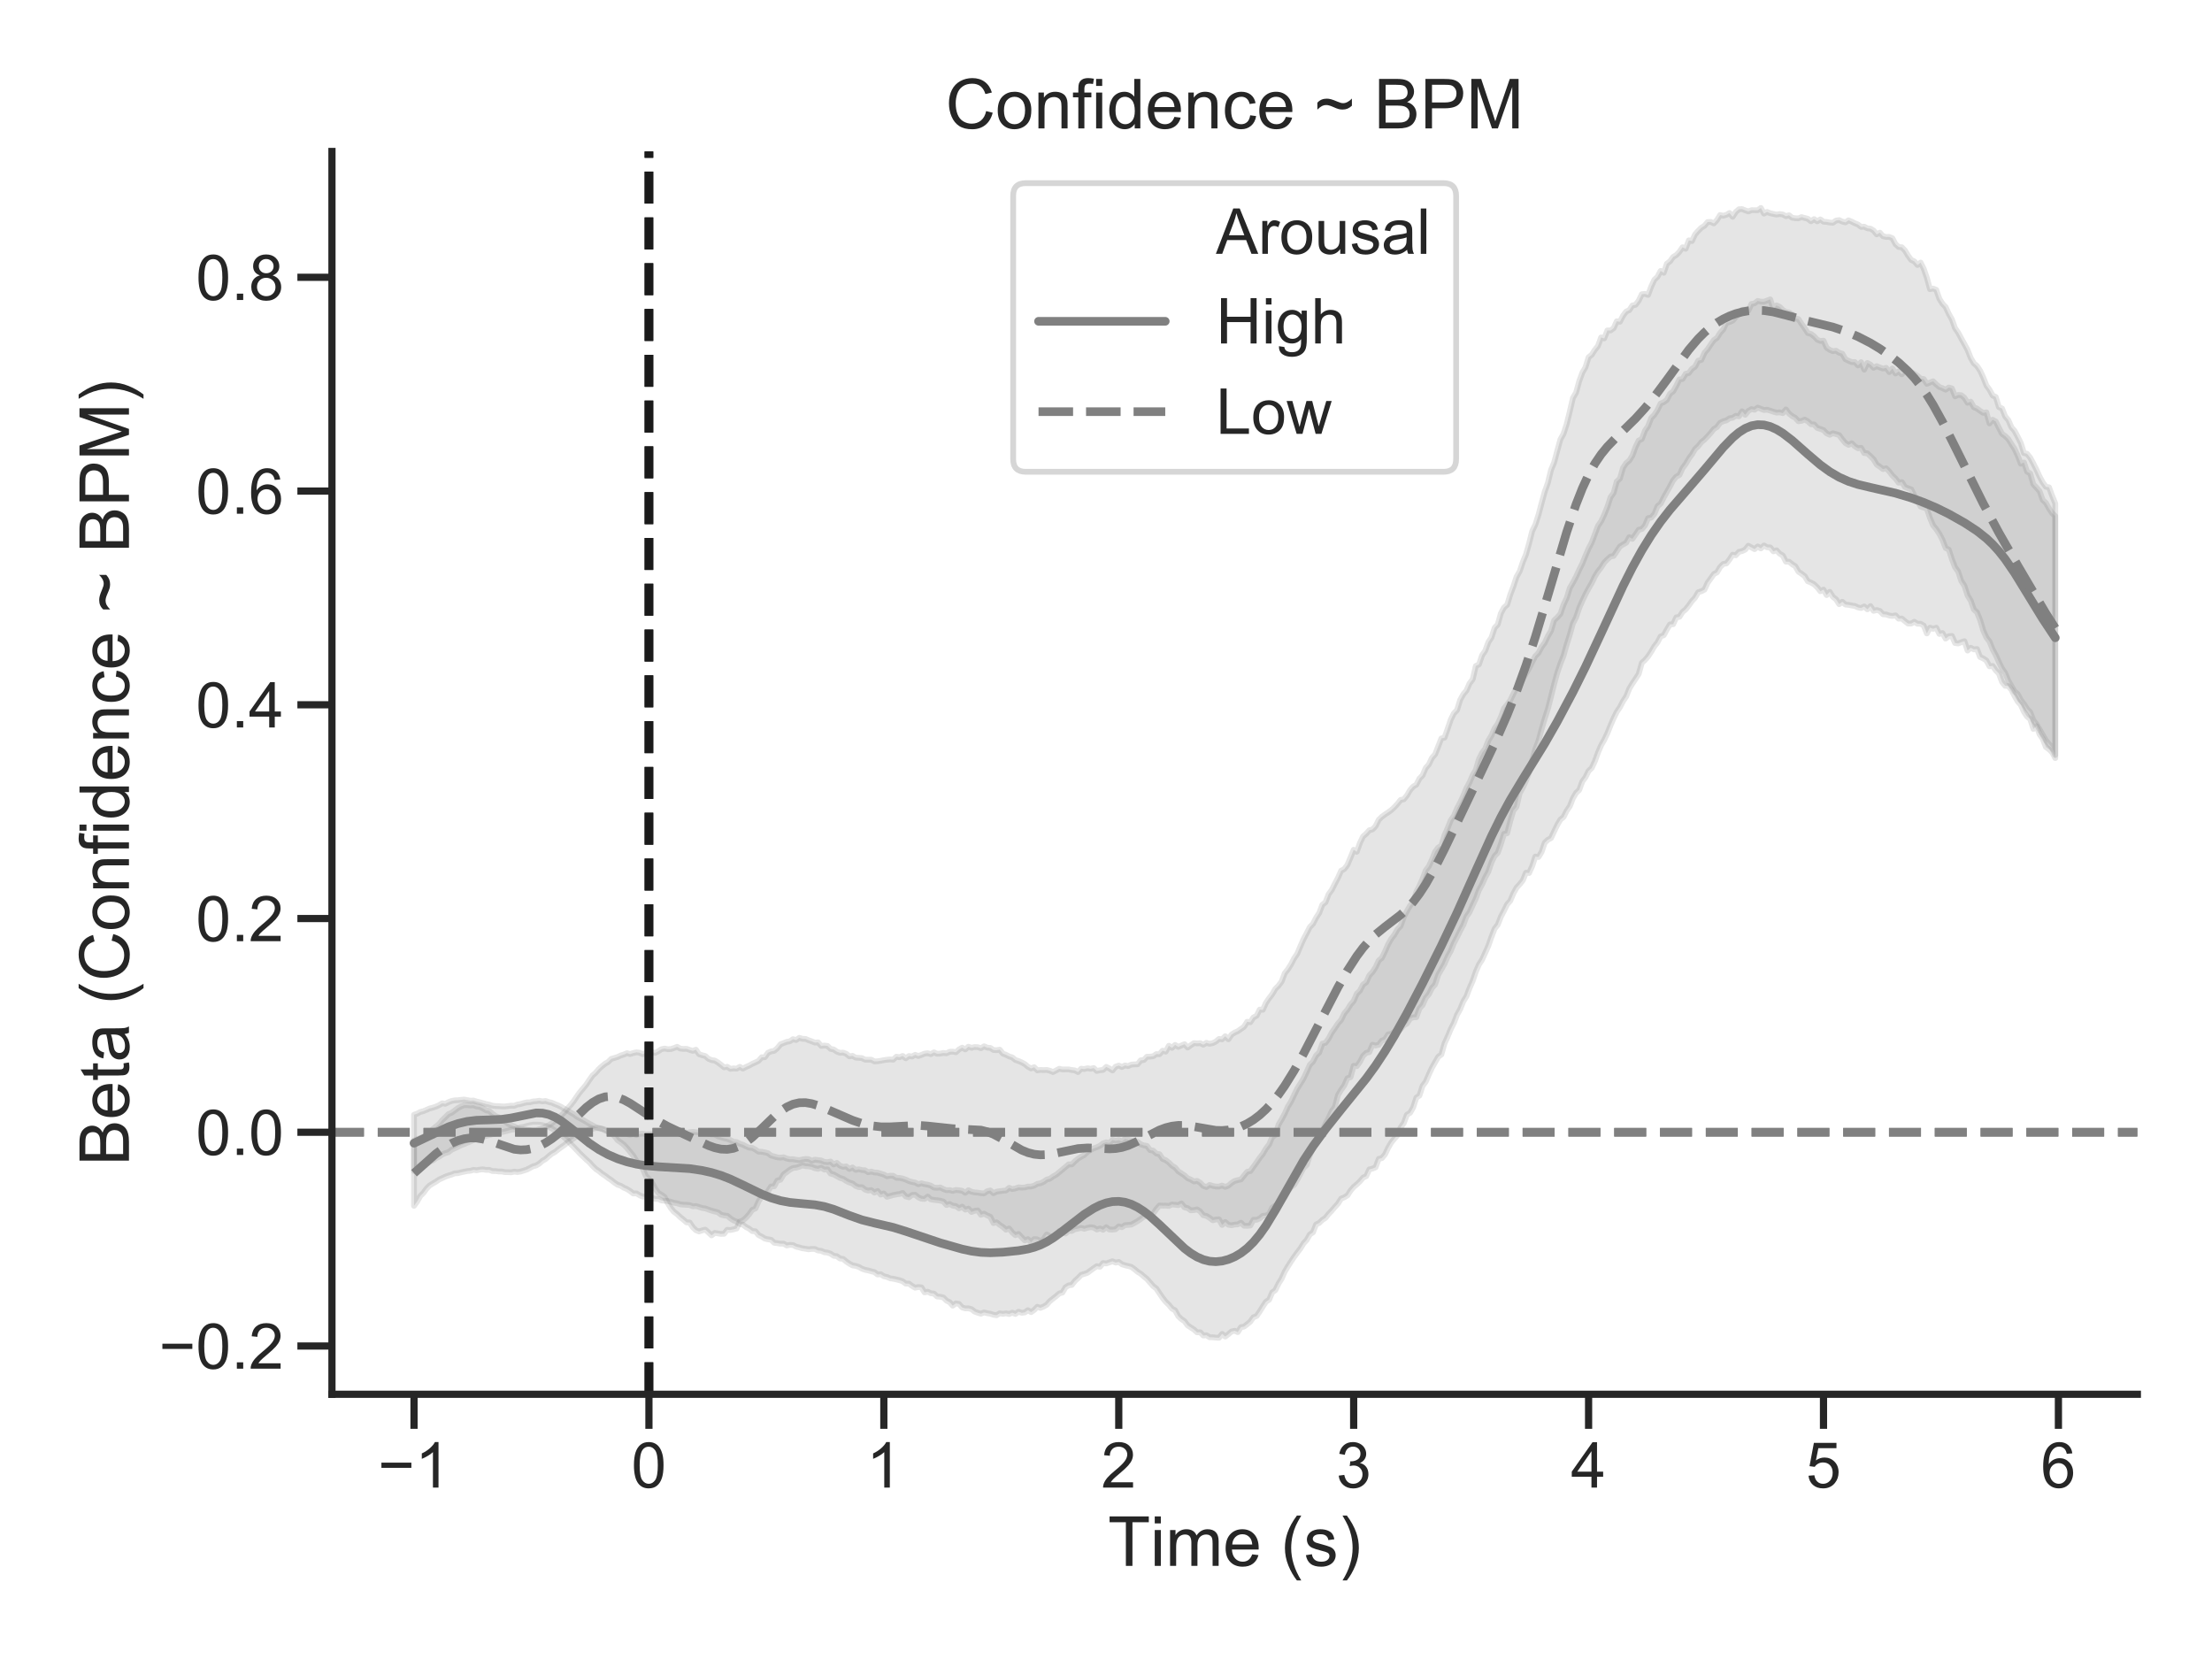 <?xml version="1.0" encoding="utf-8" standalone="no"?>
<!DOCTYPE svg PUBLIC "-//W3C//DTD SVG 1.1//EN"
  "http://www.w3.org/Graphics/SVG/1.1/DTD/svg11.dtd">
<!-- Created with matplotlib (https://matplotlib.org/) -->
<svg height="432pt" version="1.1" viewBox="0 0 576 432" width="576pt" xmlns="http://www.w3.org/2000/svg" xmlns:xlink="http://www.w3.org/1999/xlink">
 <defs>
  <style type="text/css">
*{stroke-linecap:butt;stroke-linejoin:round;}
  </style>
 </defs>
 <g id="figure_1">
  <g id="patch_1">
   <path d="M 0 432 
L 576 432 
L 576 0 
L 0 0 
z
" style="fill:#ffffff;"/>
  </g>
  <g id="axes_1">
   <g id="patch_2">
    <path d="M 86.44 363.06 
L 556.56 363.06 
L 556.56 39.44 
L 86.44 39.44 
z
" style="fill:#ffffff;"/>
   </g>
   <g id="matplotlib.axis_1">
    <g id="xtick_1">
     <g id="line2d_1">
      <defs>
       <path d="M 0 0 
L 0 9 
" id="m34bbc027fb" style="stroke:#262626;stroke-width:1.875;"/>
      </defs>
      <g>
       <use style="fill:#262626;stroke:#262626;stroke-width:1.875;" x="107.809" xlink:href="#m34bbc027fb" y="363.06"/>
      </g>
     </g>
     <g id="text_1">
      <!-- −1 -->
      <defs>
       <path d="M 52.828 31.203 
L 5.562 31.203 
L 5.562 39.406 
L 52.828 39.406 
z
" id="ArialMT-8722"/>
       <path d="M 37.25 0 
L 28.469 0 
L 28.469 56 
Q 25.297 52.984 20.141 49.953 
Q 14.984 46.922 10.891 45.406 
L 10.891 53.906 
Q 18.266 57.375 23.781 62.297 
Q 29.297 67.234 31.594 71.875 
L 37.25 71.875 
z
" id="ArialMT-49"/>
      </defs>
      <g style="fill:#262626;" transform="translate(98.403 387.37)scale(0.165 -0.165)">
       <use xlink:href="#ArialMT-8722"/>
       <use x="58.398" xlink:href="#ArialMT-49"/>
      </g>
     </g>
    </g>
    <g id="xtick_2">
     <g id="line2d_2">
      <g>
       <use style="fill:#262626;stroke:#262626;stroke-width:1.875;" x="168.98" xlink:href="#m34bbc027fb" y="363.06"/>
      </g>
     </g>
     <g id="text_2">
      <!-- 0 -->
      <defs>
       <path d="M 4.156 35.297 
Q 4.156 48 6.766 55.734 
Q 9.375 63.484 14.516 67.672 
Q 19.672 71.875 27.484 71.875 
Q 33.25 71.875 37.594 69.547 
Q 41.938 67.234 44.766 62.859 
Q 47.609 58.5 49.219 52.219 
Q 50.828 45.953 50.828 35.297 
Q 50.828 22.703 48.234 14.969 
Q 45.656 7.234 40.5 3 
Q 35.359 -1.219 27.484 -1.219 
Q 17.141 -1.219 11.234 6.203 
Q 4.156 15.141 4.156 35.297 
z
M 13.188 35.297 
Q 13.188 17.672 17.312 11.828 
Q 21.438 6 27.484 6 
Q 33.547 6 37.672 11.859 
Q 41.797 17.719 41.797 35.297 
Q 41.797 52.984 37.672 58.781 
Q 33.547 64.594 27.391 64.594 
Q 21.344 64.594 17.719 59.469 
Q 13.188 52.938 13.188 35.297 
z
" id="ArialMT-48"/>
      </defs>
      <g style="fill:#262626;" transform="translate(164.392 387.37)scale(0.165 -0.165)">
       <use xlink:href="#ArialMT-48"/>
      </g>
     </g>
    </g>
    <g id="xtick_3">
     <g id="line2d_3">
      <g>
       <use style="fill:#262626;stroke:#262626;stroke-width:1.875;" x="230.151" xlink:href="#m34bbc027fb" y="363.06"/>
      </g>
     </g>
     <g id="text_3">
      <!-- 1 -->
      <g style="fill:#262626;" transform="translate(225.563 387.37)scale(0.165 -0.165)">
       <use xlink:href="#ArialMT-49"/>
      </g>
     </g>
    </g>
    <g id="xtick_4">
     <g id="line2d_4">
      <g>
       <use style="fill:#262626;stroke:#262626;stroke-width:1.875;" x="291.322" xlink:href="#m34bbc027fb" y="363.06"/>
      </g>
     </g>
     <g id="text_4">
      <!-- 2 -->
      <defs>
       <path d="M 50.344 8.453 
L 50.344 0 
L 3.031 0 
Q 2.938 3.172 4.047 6.109 
Q 5.859 10.938 9.828 15.625 
Q 13.812 20.312 21.344 26.469 
Q 33.016 36.031 37.109 41.625 
Q 41.219 47.219 41.219 52.203 
Q 41.219 57.422 37.469 61 
Q 33.734 64.594 27.734 64.594 
Q 21.391 64.594 17.578 60.781 
Q 13.766 56.984 13.719 50.25 
L 4.688 51.172 
Q 5.609 61.281 11.656 66.578 
Q 17.719 71.875 27.938 71.875 
Q 38.234 71.875 44.234 66.156 
Q 50.25 60.453 50.25 52 
Q 50.25 47.703 48.484 43.547 
Q 46.734 39.406 42.656 34.812 
Q 38.578 30.219 29.109 22.219 
Q 21.188 15.578 18.938 13.203 
Q 16.703 10.844 15.234 8.453 
z
" id="ArialMT-50"/>
      </defs>
      <g style="fill:#262626;" transform="translate(286.735 387.37)scale(0.165 -0.165)">
       <use xlink:href="#ArialMT-50"/>
      </g>
     </g>
    </g>
    <g id="xtick_5">
     <g id="line2d_5">
      <g>
       <use style="fill:#262626;stroke:#262626;stroke-width:1.875;" x="352.493" xlink:href="#m34bbc027fb" y="363.06"/>
      </g>
     </g>
     <g id="text_5">
      <!-- 3 -->
      <defs>
       <path d="M 4.203 18.891 
L 12.984 20.062 
Q 14.5 12.594 18.141 9.297 
Q 21.781 6 27 6 
Q 33.203 6 37.469 10.297 
Q 41.75 14.594 41.75 20.953 
Q 41.75 27 37.797 30.922 
Q 33.844 34.859 27.734 34.859 
Q 25.25 34.859 21.531 33.891 
L 22.516 41.609 
Q 23.391 41.5 23.922 41.5 
Q 29.547 41.5 34.031 44.422 
Q 38.531 47.359 38.531 53.469 
Q 38.531 58.297 35.25 61.469 
Q 31.984 64.656 26.812 64.656 
Q 21.688 64.656 18.266 61.422 
Q 14.844 58.203 13.875 51.766 
L 5.078 53.328 
Q 6.688 62.156 12.391 67.016 
Q 18.109 71.875 26.609 71.875 
Q 32.469 71.875 37.391 69.359 
Q 42.328 66.844 44.938 62.5 
Q 47.562 58.156 47.562 53.266 
Q 47.562 48.641 45.062 44.828 
Q 42.578 41.016 37.703 38.766 
Q 44.047 37.312 47.562 32.688 
Q 51.078 28.078 51.078 21.141 
Q 51.078 11.766 44.234 5.25 
Q 37.406 -1.266 26.953 -1.266 
Q 17.531 -1.266 11.297 4.344 
Q 5.078 9.969 4.203 18.891 
z
" id="ArialMT-51"/>
      </defs>
      <g style="fill:#262626;" transform="translate(347.906 387.37)scale(0.165 -0.165)">
       <use xlink:href="#ArialMT-51"/>
      </g>
     </g>
    </g>
    <g id="xtick_6">
     <g id="line2d_6">
      <g>
       <use style="fill:#262626;stroke:#262626;stroke-width:1.875;" x="413.664" xlink:href="#m34bbc027fb" y="363.06"/>
      </g>
     </g>
     <g id="text_6">
      <!-- 4 -->
      <defs>
       <path d="M 32.328 0 
L 32.328 17.141 
L 1.266 17.141 
L 1.266 25.203 
L 33.938 71.578 
L 41.109 71.578 
L 41.109 25.203 
L 50.781 25.203 
L 50.781 17.141 
L 41.109 17.141 
L 41.109 0 
z
M 32.328 25.203 
L 32.328 57.469 
L 9.906 25.203 
z
" id="ArialMT-52"/>
      </defs>
      <g style="fill:#262626;" transform="translate(409.077 387.37)scale(0.165 -0.165)">
       <use xlink:href="#ArialMT-52"/>
      </g>
     </g>
    </g>
    <g id="xtick_7">
     <g id="line2d_7">
      <g>
       <use style="fill:#262626;stroke:#262626;stroke-width:1.875;" x="474.835" xlink:href="#m34bbc027fb" y="363.06"/>
      </g>
     </g>
     <g id="text_7">
      <!-- 5 -->
      <defs>
       <path d="M 4.156 18.75 
L 13.375 19.531 
Q 14.406 12.797 18.141 9.391 
Q 21.875 6 27.156 6 
Q 33.5 6 37.891 10.781 
Q 42.281 15.578 42.281 23.484 
Q 42.281 31 38.062 35.344 
Q 33.844 39.703 27 39.703 
Q 22.75 39.703 19.328 37.766 
Q 15.922 35.844 13.969 32.766 
L 5.719 33.844 
L 12.641 70.609 
L 48.25 70.609 
L 48.25 62.203 
L 19.672 62.203 
L 15.828 42.969 
Q 22.266 47.469 29.344 47.469 
Q 38.719 47.469 45.156 40.969 
Q 51.609 34.469 51.609 24.266 
Q 51.609 14.547 45.953 7.469 
Q 39.062 -1.219 27.156 -1.219 
Q 17.391 -1.219 11.203 4.25 
Q 5.031 9.719 4.156 18.75 
z
" id="ArialMT-53"/>
      </defs>
      <g style="fill:#262626;" transform="translate(470.248 387.37)scale(0.165 -0.165)">
       <use xlink:href="#ArialMT-53"/>
      </g>
     </g>
    </g>
    <g id="xtick_8">
     <g id="line2d_8">
      <g>
       <use style="fill:#262626;stroke:#262626;stroke-width:1.875;" x="536.007" xlink:href="#m34bbc027fb" y="363.06"/>
      </g>
     </g>
     <g id="text_8">
      <!-- 6 -->
      <defs>
       <path d="M 49.75 54.047 
L 41.016 53.375 
Q 39.844 58.547 37.703 60.891 
Q 34.125 64.656 28.906 64.656 
Q 24.703 64.656 21.531 62.312 
Q 17.391 59.281 14.984 53.469 
Q 12.594 47.656 12.5 36.922 
Q 15.672 41.75 20.266 44.094 
Q 24.859 46.438 29.891 46.438 
Q 38.672 46.438 44.844 39.969 
Q 51.031 33.5 51.031 23.25 
Q 51.031 16.5 48.125 10.719 
Q 45.219 4.938 40.141 1.859 
Q 35.062 -1.219 28.609 -1.219 
Q 17.625 -1.219 10.688 6.859 
Q 3.766 14.938 3.766 33.5 
Q 3.766 54.25 11.422 63.672 
Q 18.109 71.875 29.438 71.875 
Q 37.891 71.875 43.281 67.141 
Q 48.688 62.406 49.75 54.047 
z
M 13.875 23.188 
Q 13.875 18.656 15.797 14.5 
Q 17.719 10.359 21.188 8.172 
Q 24.656 6 28.469 6 
Q 34.031 6 38.031 10.484 
Q 42.047 14.984 42.047 22.703 
Q 42.047 30.125 38.078 34.391 
Q 34.125 38.672 28.125 38.672 
Q 22.172 38.672 18.016 34.391 
Q 13.875 30.125 13.875 23.188 
z
" id="ArialMT-54"/>
      </defs>
      <g style="fill:#262626;" transform="translate(531.419 387.37)scale(0.165 -0.165)">
       <use xlink:href="#ArialMT-54"/>
      </g>
     </g>
    </g>
    <g id="text_9">
     <!-- Time (s) -->
     <defs>
      <path d="M 25.922 0 
L 25.922 63.141 
L 2.344 63.141 
L 2.344 71.578 
L 59.078 71.578 
L 59.078 63.141 
L 35.406 63.141 
L 35.406 0 
z
" id="ArialMT-84"/>
      <path d="M 6.641 61.469 
L 6.641 71.578 
L 15.438 71.578 
L 15.438 61.469 
z
M 6.641 0 
L 6.641 51.859 
L 15.438 51.859 
L 15.438 0 
z
" id="ArialMT-105"/>
      <path d="M 6.594 0 
L 6.594 51.859 
L 14.453 51.859 
L 14.453 44.578 
Q 16.891 48.391 20.938 50.703 
Q 25 53.031 30.172 53.031 
Q 35.938 53.031 39.625 50.641 
Q 43.312 48.25 44.828 43.953 
Q 50.984 53.031 60.844 53.031 
Q 68.562 53.031 72.703 48.75 
Q 76.859 44.484 76.859 35.594 
L 76.859 0 
L 68.109 0 
L 68.109 32.672 
Q 68.109 37.938 67.25 40.25 
Q 66.406 42.578 64.156 43.984 
Q 61.922 45.406 58.891 45.406 
Q 53.422 45.406 49.797 41.766 
Q 46.188 38.141 46.188 30.125 
L 46.188 0 
L 37.406 0 
L 37.406 33.688 
Q 37.406 39.547 35.25 42.469 
Q 33.109 45.406 28.219 45.406 
Q 24.516 45.406 21.359 43.453 
Q 18.219 41.5 16.797 37.734 
Q 15.375 33.984 15.375 26.906 
L 15.375 0 
z
" id="ArialMT-109"/>
      <path d="M 42.094 16.703 
L 51.172 15.578 
Q 49.031 7.625 43.219 3.219 
Q 37.406 -1.172 28.375 -1.172 
Q 17 -1.172 10.328 5.828 
Q 3.656 12.844 3.656 25.484 
Q 3.656 38.578 10.391 45.797 
Q 17.141 53.031 27.875 53.031 
Q 38.281 53.031 44.875 45.953 
Q 51.469 38.875 51.469 26.031 
Q 51.469 25.25 51.422 23.688 
L 12.75 23.688 
Q 13.234 15.141 17.578 10.594 
Q 21.922 6.062 28.422 6.062 
Q 33.25 6.062 36.672 8.594 
Q 40.094 11.141 42.094 16.703 
z
M 13.234 30.906 
L 42.188 30.906 
Q 41.609 37.453 38.875 40.719 
Q 34.672 45.797 27.984 45.797 
Q 21.922 45.797 17.797 41.75 
Q 13.672 37.703 13.234 30.906 
z
" id="ArialMT-101"/>
      <path id="ArialMT-32"/>
      <path d="M 23.391 -21.047 
Q 16.109 -11.859 11.078 0.438 
Q 6.062 12.75 6.062 25.922 
Q 6.062 37.547 9.812 48.188 
Q 14.203 60.547 23.391 72.797 
L 29.688 72.797 
Q 23.781 62.641 21.875 58.297 
Q 18.891 51.562 17.188 44.234 
Q 15.094 35.109 15.094 25.875 
Q 15.094 2.391 29.688 -21.047 
z
" id="ArialMT-40"/>
      <path d="M 3.078 15.484 
L 11.766 16.844 
Q 12.5 11.625 15.844 8.844 
Q 19.188 6.062 25.203 6.062 
Q 31.25 6.062 34.172 8.516 
Q 37.109 10.984 37.109 14.312 
Q 37.109 17.281 34.516 19 
Q 32.719 20.172 25.531 21.969 
Q 15.875 24.422 12.141 26.203 
Q 8.406 27.984 6.469 31.125 
Q 4.547 34.281 4.547 38.094 
Q 4.547 41.547 6.125 44.5 
Q 7.719 47.469 10.453 49.422 
Q 12.5 50.922 16.031 51.969 
Q 19.578 53.031 23.641 53.031 
Q 29.734 53.031 34.344 51.266 
Q 38.969 49.516 41.156 46.5 
Q 43.359 43.5 44.188 38.484 
L 35.594 37.312 
Q 35.016 41.312 32.203 43.547 
Q 29.391 45.797 24.266 45.797 
Q 18.219 45.797 15.625 43.797 
Q 13.031 41.797 13.031 39.109 
Q 13.031 37.406 14.109 36.031 
Q 15.188 34.625 17.484 33.688 
Q 18.797 33.203 25.25 31.453 
Q 34.578 28.953 38.25 27.359 
Q 41.938 25.781 44.031 22.75 
Q 46.141 19.734 46.141 15.234 
Q 46.141 10.844 43.578 6.953 
Q 41.016 3.078 36.172 0.953 
Q 31.344 -1.172 25.25 -1.172 
Q 15.141 -1.172 9.844 3.031 
Q 4.547 7.234 3.078 15.484 
z
" id="ArialMT-115"/>
      <path d="M 12.359 -21.047 
L 6.062 -21.047 
Q 20.656 2.391 20.656 25.875 
Q 20.656 35.062 18.562 44.094 
Q 16.891 51.422 13.922 58.156 
Q 12.016 62.547 6.062 72.797 
L 12.359 72.797 
Q 21.531 60.547 25.922 48.188 
Q 29.688 37.547 29.688 25.922 
Q 29.688 12.75 24.625 0.438 
Q 19.578 -11.859 12.359 -21.047 
z
" id="ArialMT-41"/>
     </defs>
     <g style="fill:#262626;" transform="translate(288.512 407.753)scale(0.18 -0.18)">
      <use xlink:href="#ArialMT-84"/>
      <use x="61.037" xlink:href="#ArialMT-105"/>
      <use x="83.254" xlink:href="#ArialMT-109"/>
      <use x="166.555" xlink:href="#ArialMT-101"/>
      <use x="222.17" xlink:href="#ArialMT-32"/>
      <use x="249.953" xlink:href="#ArialMT-40"/>
      <use x="283.254" xlink:href="#ArialMT-115"/>
      <use x="333.254" xlink:href="#ArialMT-41"/>
     </g>
    </g>
   </g>
   <g id="matplotlib.axis_2">
    <g id="ytick_1">
     <g id="line2d_9">
      <defs>
       <path d="M 0 0 
L -9 0 
" id="m8441d1fda1" style="stroke:#262626;stroke-width:1.875;"/>
      </defs>
      <g>
       <use style="fill:#262626;stroke:#262626;stroke-width:1.875;" x="86.44" xlink:href="#m8441d1fda1" y="350.496"/>
      </g>
     </g>
     <g id="text_10">
      <!-- −0.2 -->
      <defs>
       <path d="M 9.078 0 
L 9.078 10.016 
L 19.094 10.016 
L 19.094 0 
z
" id="ArialMT-46"/>
      </defs>
      <g style="fill:#262626;" transform="translate(41.368 356.401)scale(0.165 -0.165)">
       <use xlink:href="#ArialMT-8722"/>
       <use x="58.398" xlink:href="#ArialMT-48"/>
       <use x="114.014" xlink:href="#ArialMT-46"/>
       <use x="141.797" xlink:href="#ArialMT-50"/>
      </g>
     </g>
    </g>
    <g id="ytick_2">
     <g id="line2d_10">
      <g>
       <use style="fill:#262626;stroke:#262626;stroke-width:1.875;" x="86.44" xlink:href="#m8441d1fda1" y="294.839"/>
      </g>
     </g>
     <g id="text_11">
      <!-- 0.0 -->
      <g style="fill:#262626;" transform="translate(51.005 300.745)scale(0.165 -0.165)">
       <use xlink:href="#ArialMT-48"/>
       <use x="55.615" xlink:href="#ArialMT-46"/>
       <use x="83.398" xlink:href="#ArialMT-48"/>
      </g>
     </g>
    </g>
    <g id="ytick_3">
     <g id="line2d_11">
      <g>
       <use style="fill:#262626;stroke:#262626;stroke-width:1.875;" x="86.44" xlink:href="#m8441d1fda1" y="239.183"/>
      </g>
     </g>
     <g id="text_12">
      <!-- 0.2 -->
      <g style="fill:#262626;" transform="translate(51.005 245.088)scale(0.165 -0.165)">
       <use xlink:href="#ArialMT-48"/>
       <use x="55.615" xlink:href="#ArialMT-46"/>
       <use x="83.398" xlink:href="#ArialMT-50"/>
      </g>
     </g>
    </g>
    <g id="ytick_4">
     <g id="line2d_12">
      <g>
       <use style="fill:#262626;stroke:#262626;stroke-width:1.875;" x="86.44" xlink:href="#m8441d1fda1" y="183.526"/>
      </g>
     </g>
     <g id="text_13">
      <!-- 0.4 -->
      <g style="fill:#262626;" transform="translate(51.005 189.431)scale(0.165 -0.165)">
       <use xlink:href="#ArialMT-48"/>
       <use x="55.615" xlink:href="#ArialMT-46"/>
       <use x="83.398" xlink:href="#ArialMT-52"/>
      </g>
     </g>
    </g>
    <g id="ytick_5">
     <g id="line2d_13">
      <g>
       <use style="fill:#262626;stroke:#262626;stroke-width:1.875;" x="86.44" xlink:href="#m8441d1fda1" y="127.869"/>
      </g>
     </g>
     <g id="text_14">
      <!-- 0.6 -->
      <g style="fill:#262626;" transform="translate(51.005 133.775)scale(0.165 -0.165)">
       <use xlink:href="#ArialMT-48"/>
       <use x="55.615" xlink:href="#ArialMT-46"/>
       <use x="83.398" xlink:href="#ArialMT-54"/>
      </g>
     </g>
    </g>
    <g id="ytick_6">
     <g id="line2d_14">
      <g>
       <use style="fill:#262626;stroke:#262626;stroke-width:1.875;" x="86.44" xlink:href="#m8441d1fda1" y="72.213"/>
      </g>
     </g>
     <g id="text_15">
      <!-- 0.8 -->
      <defs>
       <path d="M 17.672 38.812 
Q 12.203 40.828 9.562 44.531 
Q 6.938 48.25 6.938 53.422 
Q 6.938 61.234 12.547 66.547 
Q 18.172 71.875 27.484 71.875 
Q 36.859 71.875 42.578 66.422 
Q 48.297 60.984 48.297 53.172 
Q 48.297 48.188 45.672 44.5 
Q 43.062 40.828 37.75 38.812 
Q 44.344 36.672 47.781 31.875 
Q 51.219 27.094 51.219 20.453 
Q 51.219 11.281 44.719 5.031 
Q 38.234 -1.219 27.641 -1.219 
Q 17.047 -1.219 10.547 5.047 
Q 4.047 11.328 4.047 20.703 
Q 4.047 27.688 7.594 32.391 
Q 11.141 37.109 17.672 38.812 
z
M 15.922 53.719 
Q 15.922 48.641 19.188 45.406 
Q 22.469 42.188 27.688 42.188 
Q 32.766 42.188 36.016 45.375 
Q 39.266 48.578 39.266 53.219 
Q 39.266 58.062 35.906 61.359 
Q 32.562 64.656 27.594 64.656 
Q 22.562 64.656 19.234 61.422 
Q 15.922 58.203 15.922 53.719 
z
M 13.094 20.656 
Q 13.094 16.891 14.875 13.375 
Q 16.656 9.859 20.172 7.922 
Q 23.688 6 27.734 6 
Q 34.031 6 38.125 10.047 
Q 42.234 14.109 42.234 20.359 
Q 42.234 26.703 38.016 30.859 
Q 33.797 35.016 27.438 35.016 
Q 21.234 35.016 17.156 30.906 
Q 13.094 26.812 13.094 20.656 
z
" id="ArialMT-56"/>
      </defs>
      <g style="fill:#262626;" transform="translate(51.005 78.118)scale(0.165 -0.165)">
       <use xlink:href="#ArialMT-48"/>
       <use x="55.615" xlink:href="#ArialMT-46"/>
       <use x="83.398" xlink:href="#ArialMT-56"/>
      </g>
     </g>
    </g>
    <g id="text_16">
     <!-- Beta (Confidence ~ BPM) -->
     <defs>
      <path d="M 7.328 0 
L 7.328 71.578 
L 34.188 71.578 
Q 42.391 71.578 47.344 69.406 
Q 52.297 67.234 55.094 62.719 
Q 57.906 58.203 57.906 53.266 
Q 57.906 48.688 55.422 44.625 
Q 52.938 40.578 47.906 38.094 
Q 54.391 36.188 57.875 31.594 
Q 61.375 27 61.375 20.75 
Q 61.375 15.719 59.25 11.391 
Q 57.125 7.078 54 4.734 
Q 50.875 2.391 46.156 1.188 
Q 41.453 0 34.625 0 
z
M 16.797 41.5 
L 32.281 41.5 
Q 38.578 41.5 41.312 42.328 
Q 44.922 43.406 46.75 45.891 
Q 48.578 48.391 48.578 52.156 
Q 48.578 55.719 46.875 58.422 
Q 45.172 61.141 41.984 62.141 
Q 38.812 63.141 31.109 63.141 
L 16.797 63.141 
z
M 16.797 8.453 
L 34.625 8.453 
Q 39.203 8.453 41.062 8.797 
Q 44.344 9.375 46.531 10.734 
Q 48.734 12.109 50.141 14.719 
Q 51.562 17.328 51.562 20.75 
Q 51.562 24.75 49.516 27.703 
Q 47.469 30.672 43.828 31.859 
Q 40.188 33.062 33.344 33.062 
L 16.797 33.062 
z
" id="ArialMT-66"/>
      <path d="M 25.781 7.859 
L 27.047 0.094 
Q 23.344 -0.688 20.406 -0.688 
Q 15.625 -0.688 12.984 0.828 
Q 10.359 2.344 9.281 4.812 
Q 8.203 7.281 8.203 15.188 
L 8.203 45.016 
L 1.766 45.016 
L 1.766 51.859 
L 8.203 51.859 
L 8.203 64.703 
L 16.938 69.969 
L 16.938 51.859 
L 25.781 51.859 
L 25.781 45.016 
L 16.938 45.016 
L 16.938 14.703 
Q 16.938 10.938 17.406 9.859 
Q 17.875 8.797 18.922 8.156 
Q 19.969 7.516 21.922 7.516 
Q 23.391 7.516 25.781 7.859 
z
" id="ArialMT-116"/>
      <path d="M 40.438 6.391 
Q 35.547 2.25 31.031 0.531 
Q 26.516 -1.172 21.344 -1.172 
Q 12.797 -1.172 8.203 3 
Q 3.609 7.172 3.609 13.672 
Q 3.609 17.484 5.344 20.625 
Q 7.078 23.781 9.891 25.688 
Q 12.703 27.594 16.219 28.562 
Q 18.797 29.25 24.031 29.891 
Q 34.672 31.156 39.703 32.906 
Q 39.75 34.719 39.75 35.203 
Q 39.75 40.578 37.25 42.781 
Q 33.891 45.75 27.25 45.75 
Q 21.047 45.75 18.094 43.578 
Q 15.141 41.406 13.719 35.891 
L 5.125 37.062 
Q 6.297 42.578 8.984 45.969 
Q 11.672 49.359 16.75 51.188 
Q 21.828 53.031 28.516 53.031 
Q 35.156 53.031 39.297 51.469 
Q 43.453 49.906 45.406 47.531 
Q 47.359 45.172 48.141 41.547 
Q 48.578 39.312 48.578 33.453 
L 48.578 21.734 
Q 48.578 9.469 49.141 6.219 
Q 49.703 2.984 51.375 0 
L 42.188 0 
Q 40.828 2.734 40.438 6.391 
z
M 39.703 26.031 
Q 34.906 24.078 25.344 22.703 
Q 19.922 21.922 17.672 20.938 
Q 15.438 19.969 14.203 18.094 
Q 12.984 16.219 12.984 13.922 
Q 12.984 10.406 15.641 8.062 
Q 18.312 5.719 23.438 5.719 
Q 28.516 5.719 32.469 7.938 
Q 36.422 10.156 38.281 14.016 
Q 39.703 17 39.703 22.797 
z
" id="ArialMT-97"/>
      <path d="M 58.797 25.094 
L 68.266 22.703 
Q 65.281 11.031 57.547 4.906 
Q 49.812 -1.219 38.625 -1.219 
Q 27.047 -1.219 19.797 3.484 
Q 12.547 8.203 8.766 17.141 
Q 4.984 26.078 4.984 36.328 
Q 4.984 47.516 9.25 55.828 
Q 13.531 64.156 21.406 68.469 
Q 29.297 72.797 38.766 72.797 
Q 49.516 72.797 56.828 67.328 
Q 64.156 61.859 67.047 51.953 
L 57.719 49.75 
Q 55.219 57.562 50.484 61.125 
Q 45.75 64.703 38.578 64.703 
Q 30.328 64.703 24.781 60.734 
Q 19.234 56.781 16.984 50.109 
Q 14.75 43.453 14.75 36.375 
Q 14.75 27.25 17.406 20.438 
Q 20.062 13.625 25.672 10.25 
Q 31.297 6.891 37.844 6.891 
Q 45.797 6.891 51.312 11.469 
Q 56.844 16.062 58.797 25.094 
z
" id="ArialMT-67"/>
      <path d="M 3.328 25.922 
Q 3.328 40.328 11.328 47.266 
Q 18.016 53.031 27.641 53.031 
Q 38.328 53.031 45.109 46.016 
Q 51.906 39.016 51.906 26.656 
Q 51.906 16.656 48.906 10.906 
Q 45.906 5.172 40.156 2 
Q 34.422 -1.172 27.641 -1.172 
Q 16.75 -1.172 10.031 5.812 
Q 3.328 12.797 3.328 25.922 
z
M 12.359 25.922 
Q 12.359 15.969 16.703 11.016 
Q 21.047 6.062 27.641 6.062 
Q 34.188 6.062 38.531 11.031 
Q 42.875 16.016 42.875 26.219 
Q 42.875 35.844 38.5 40.797 
Q 34.125 45.75 27.641 45.75 
Q 21.047 45.75 16.703 40.812 
Q 12.359 35.891 12.359 25.922 
z
" id="ArialMT-111"/>
      <path d="M 6.594 0 
L 6.594 51.859 
L 14.5 51.859 
L 14.5 44.484 
Q 20.219 53.031 31 53.031 
Q 35.688 53.031 39.625 51.344 
Q 43.562 49.656 45.516 46.922 
Q 47.469 44.188 48.25 40.438 
Q 48.734 37.984 48.734 31.891 
L 48.734 0 
L 39.938 0 
L 39.938 31.547 
Q 39.938 36.922 38.906 39.578 
Q 37.891 42.234 35.281 43.812 
Q 32.672 45.406 29.156 45.406 
Q 23.531 45.406 19.453 41.844 
Q 15.375 38.281 15.375 28.328 
L 15.375 0 
z
" id="ArialMT-110"/>
      <path d="M 8.688 0 
L 8.688 45.016 
L 0.922 45.016 
L 0.922 51.859 
L 8.688 51.859 
L 8.688 57.375 
Q 8.688 62.594 9.625 65.141 
Q 10.891 68.562 14.078 70.672 
Q 17.281 72.797 23.047 72.797 
Q 26.766 72.797 31.25 71.922 
L 29.938 64.266 
Q 27.203 64.75 24.75 64.75 
Q 20.75 64.75 19.094 63.031 
Q 17.438 61.328 17.438 56.641 
L 17.438 51.859 
L 27.547 51.859 
L 27.547 45.016 
L 17.438 45.016 
L 17.438 0 
z
" id="ArialMT-102"/>
      <path d="M 40.234 0 
L 40.234 6.547 
Q 35.297 -1.172 25.734 -1.172 
Q 19.531 -1.172 14.328 2.25 
Q 9.125 5.672 6.266 11.797 
Q 3.422 17.922 3.422 25.875 
Q 3.422 33.641 6 39.969 
Q 8.594 46.297 13.766 49.656 
Q 18.953 53.031 25.344 53.031 
Q 30.031 53.031 33.688 51.047 
Q 37.359 49.078 39.656 45.906 
L 39.656 71.578 
L 48.391 71.578 
L 48.391 0 
z
M 12.453 25.875 
Q 12.453 15.922 16.641 10.984 
Q 20.844 6.062 26.562 6.062 
Q 32.328 6.062 36.344 10.766 
Q 40.375 15.484 40.375 25.141 
Q 40.375 35.797 36.266 40.766 
Q 32.172 45.75 26.172 45.75 
Q 20.312 45.75 16.375 40.969 
Q 12.453 36.188 12.453 25.875 
z
" id="ArialMT-100"/>
      <path d="M 40.438 19 
L 49.078 17.875 
Q 47.656 8.938 41.812 3.875 
Q 35.984 -1.172 27.484 -1.172 
Q 16.844 -1.172 10.375 5.781 
Q 3.906 12.75 3.906 25.734 
Q 3.906 34.125 6.688 40.422 
Q 9.469 46.734 15.156 49.875 
Q 20.844 53.031 27.547 53.031 
Q 35.984 53.031 41.359 48.75 
Q 46.734 44.484 48.25 36.625 
L 39.703 35.297 
Q 38.484 40.531 35.375 43.156 
Q 32.281 45.797 27.875 45.797 
Q 21.234 45.797 17.078 41.031 
Q 12.938 36.281 12.938 25.984 
Q 12.938 15.531 16.938 10.797 
Q 20.953 6.062 27.391 6.062 
Q 32.562 6.062 36.031 9.234 
Q 39.5 12.406 40.438 19 
z
" id="ArialMT-99"/>
      <path d="M 4.25 27.203 
L 4.25 37.203 
Q 9.422 43.062 17.828 43.062 
Q 20.75 43.062 23.969 42.203 
Q 27.203 41.359 33.156 38.812 
Q 36.531 37.406 38.203 36.969 
Q 39.891 36.531 41.609 36.531 
Q 44.781 36.531 48.172 38.422 
Q 51.562 40.328 54.203 43.219 
L 54.203 32.859 
Q 51.078 29.938 47.875 28.609 
Q 44.672 27.297 40.672 27.297 
Q 37.75 27.297 35.078 27.969 
Q 32.422 28.656 26.625 31.25 
Q 20.844 33.844 17 33.844 
Q 13.875 33.844 11.109 32.5 
Q 8.344 31.156 4.25 27.203 
z
" id="ArialMT-126"/>
      <path d="M 7.719 0 
L 7.719 71.578 
L 34.719 71.578 
Q 41.844 71.578 45.609 70.906 
Q 50.875 70.016 54.438 67.547 
Q 58.016 65.094 60.188 60.641 
Q 62.359 56.203 62.359 50.875 
Q 62.359 41.75 56.547 35.422 
Q 50.734 29.109 35.547 29.109 
L 17.188 29.109 
L 17.188 0 
z
M 17.188 37.547 
L 35.688 37.547 
Q 44.875 37.547 48.734 40.969 
Q 52.594 44.391 52.594 50.594 
Q 52.594 55.078 50.312 58.266 
Q 48.047 61.469 44.344 62.5 
Q 41.938 63.141 35.5 63.141 
L 17.188 63.141 
z
" id="ArialMT-80"/>
      <path d="M 7.422 0 
L 7.422 71.578 
L 21.688 71.578 
L 38.625 20.906 
Q 40.969 13.812 42.047 10.297 
Q 43.266 14.203 45.844 21.781 
L 62.984 71.578 
L 75.734 71.578 
L 75.734 0 
L 66.609 0 
L 66.609 59.906 
L 45.797 0 
L 37.25 0 
L 16.547 60.938 
L 16.547 0 
z
" id="ArialMT-77"/>
     </defs>
     <g style="fill:#262626;" transform="translate(33.58 303.546)rotate(-90)scale(0.18 -0.18)">
      <use xlink:href="#ArialMT-66"/>
      <use x="66.699" xlink:href="#ArialMT-101"/>
      <use x="122.314" xlink:href="#ArialMT-116"/>
      <use x="150.098" xlink:href="#ArialMT-97"/>
      <use x="205.713" xlink:href="#ArialMT-32"/>
      <use x="233.496" xlink:href="#ArialMT-40"/>
      <use x="266.797" xlink:href="#ArialMT-67"/>
      <use x="339.014" xlink:href="#ArialMT-111"/>
      <use x="394.629" xlink:href="#ArialMT-110"/>
      <use x="450.244" xlink:href="#ArialMT-102"/>
      <use x="478.027" xlink:href="#ArialMT-105"/>
      <use x="500.244" xlink:href="#ArialMT-100"/>
      <use x="555.859" xlink:href="#ArialMT-101"/>
      <use x="611.475" xlink:href="#ArialMT-110"/>
      <use x="667.09" xlink:href="#ArialMT-99"/>
      <use x="717.09" xlink:href="#ArialMT-101"/>
      <use x="772.705" xlink:href="#ArialMT-32"/>
      <use x="800.488" xlink:href="#ArialMT-126"/>
      <use x="858.887" xlink:href="#ArialMT-32"/>
      <use x="886.67" xlink:href="#ArialMT-66"/>
      <use x="953.369" xlink:href="#ArialMT-80"/>
      <use x="1020.068" xlink:href="#ArialMT-77"/>
      <use x="1103.369" xlink:href="#ArialMT-41"/>
     </g>
    </g>
   </g>
   <g id="PolyCollection_1">
    <defs>
     <path d="M 107.809 -141.726 
L 107.809 -127.063 
L 108.625 -127.631 
L 109.44 -127.686 
L 110.256 -128.471 
L 111.072 -128.942 
L 111.887 -129.482 
L 112.703 -129.812 
L 113.518 -130.398 
L 114.334 -130.796 
L 115.15 -131.365 
L 115.965 -131.736 
L 116.781 -131.964 
L 117.596 -132.626 
L 118.412 -132.976 
L 119.228 -133.36 
L 120.043 -133.771 
L 120.859 -134.066 
L 121.675 -134.43 
L 122.49 -134.768 
L 123.306 -135.18 
L 124.121 -135.584 
L 124.937 -135.696 
L 125.753 -135.93 
L 126.568 -136.223 
L 127.384 -136.429 
L 128.199 -136.621 
L 129.015 -136.8 
L 129.831 -137.032 
L 130.646 -137.183 
L 131.462 -137.371 
L 132.278 -137.586 
L 133.093 -137.822 
L 133.909 -137.903 
L 134.724 -138.15 
L 135.54 -138.441 
L 136.356 -138.565 
L 137.171 -138.802 
L 137.987 -139.006 
L 138.802 -139.137 
L 139.618 -139.155 
L 140.434 -139.124 
L 141.249 -139.013 
L 142.065 -138.808 
L 142.881 -138.556 
L 143.696 -138.143 
L 144.512 -137.629 
L 145.327 -137.068 
L 146.143 -136.531 
L 146.959 -135.795 
L 147.774 -135.1 
L 148.59 -134.137 
L 149.405 -133.34 
L 150.221 -132.488 
L 151.037 -131.618 
L 151.852 -130.835 
L 152.668 -130.043 
L 153.483 -129.337 
L 154.299 -128.431 
L 155.115 -127.62 
L 155.93 -127.07 
L 156.746 -126.395 
L 157.562 -125.864 
L 158.377 -125.241 
L 159.193 -124.696 
L 160.008 -124.038 
L 160.824 -123.498 
L 161.64 -123.235 
L 162.455 -122.716 
L 163.271 -122.371 
L 164.086 -121.855 
L 164.902 -121.217 
L 165.718 -121.259 
L 166.533 -120.764 
L 167.349 -120.404 
L 168.165 -120.326 
L 168.98 -120.045 
L 169.796 -120.088 
L 170.611 -119.799 
L 171.427 -119.799 
L 172.243 -119.399 
L 173.058 -119.323 
L 173.874 -119.283 
L 174.689 -119.054 
L 175.505 -118.807 
L 176.321 -118.672 
L 177.136 -118.394 
L 177.952 -118.305 
L 178.768 -118.268 
L 179.583 -118.211 
L 180.399 -117.873 
L 181.214 -117.952 
L 182.03 -117.709 
L 182.846 -117.441 
L 183.661 -117.333 
L 184.477 -117.032 
L 185.292 -116.752 
L 186.108 -116.527 
L 186.924 -116.319 
L 187.739 -115.708 
L 188.555 -115.495 
L 189.371 -115.431 
L 190.186 -114.752 
L 191.002 -114.209 
L 191.817 -113.893 
L 192.633 -113.281 
L 193.449 -113.099 
L 194.264 -112.482 
L 195.08 -112.062 
L 195.895 -111.421 
L 196.711 -111.387 
L 197.527 -110.384 
L 198.342 -109.99 
L 199.158 -109.473 
L 199.973 -109.291 
L 200.789 -109.166 
L 201.605 -108.386 
L 202.42 -108.284 
L 203.236 -108.141 
L 204.052 -108.156 
L 204.867 -107.677 
L 205.683 -107.838 
L 206.498 -107.791 
L 207.314 -107.367 
L 208.13 -107.178 
L 208.945 -106.944 
L 209.761 -106.831 
L 210.576 -106.676 
L 211.392 -106.79 
L 212.208 -106.765 
L 213.023 -106.372 
L 213.839 -106.292 
L 214.655 -105.92 
L 215.47 -105.827 
L 216.286 -105.552 
L 217.101 -104.991 
L 217.917 -104.9 
L 218.733 -104.288 
L 219.548 -104.192 
L 220.364 -103.501 
L 221.179 -102.959 
L 221.995 -102.492 
L 222.811 -102.368 
L 223.626 -102.106 
L 224.442 -101.638 
L 225.258 -101.339 
L 226.073 -101.182 
L 226.889 -100.948 
L 227.704 -100.749 
L 228.52 -100.125 
L 229.336 -100.202 
L 230.151 -99.67 
L 230.967 -99.485 
L 231.782 -99.133 
L 232.598 -99.019 
L 233.414 -98.842 
L 234.229 -98.642 
L 235.045 -98.361 
L 235.861 -97.747 
L 236.676 -97.756 
L 237.492 -97.152 
L 238.307 -96.683 
L 239.123 -96.861 
L 239.939 -96.78 
L 240.754 -95.469 
L 241.57 -95.65 
L 242.385 -95.239 
L 243.201 -95.152 
L 244.017 -94.391 
L 244.832 -94.331 
L 245.648 -94.127 
L 246.463 -93.323 
L 247.279 -92.923 
L 248.095 -92.01 
L 248.91 -92.604 
L 249.726 -92.462 
L 250.542 -91.551 
L 251.357 -91.297 
L 252.173 -91.317 
L 252.988 -91.094 
L 253.804 -90.451 
L 254.62 -90.156 
L 255.435 -89.913 
L 256.251 -90.253 
L 257.066 -90.043 
L 257.882 -89.903 
L 258.698 -89.631 
L 259.513 -89.515 
L 260.329 -90.025 
L 261.145 -89.876 
L 261.96 -90.016 
L 262.776 -89.83 
L 263.591 -90.194 
L 264.407 -89.853 
L 265.223 -90.435 
L 266.038 -90.154 
L 266.854 -90.244 
L 267.669 -90.835 
L 268.485 -90.324 
L 269.301 -90.89 
L 270.116 -91.719 
L 270.932 -91.434 
L 271.748 -91.774 
L 272.563 -92.244 
L 273.379 -93.193 
L 274.194 -93.835 
L 275.01 -94.468 
L 275.826 -95.184 
L 276.641 -95.416 
L 277.457 -96.79 
L 278.272 -97.299 
L 279.088 -97.4 
L 279.904 -98.453 
L 280.719 -99.182 
L 281.535 -100.034 
L 282.351 -100.274 
L 283.166 -100.562 
L 283.982 -101.17 
L 284.797 -101.764 
L 285.613 -102.294 
L 286.429 -102.14 
L 287.244 -103.109 
L 288.06 -102.999 
L 288.875 -103.282 
L 289.691 -103.576 
L 290.507 -103.219 
L 291.322 -103.395 
L 292.138 -102.793 
L 292.954 -102.515 
L 293.769 -102.331 
L 294.585 -102.112 
L 295.4 -101.517 
L 296.216 -100.84 
L 297.032 -100.323 
L 297.847 -99.629 
L 298.663 -98.954 
L 299.478 -98.025 
L 300.294 -97.099 
L 301.11 -96.468 
L 301.925 -95.232 
L 302.741 -94.041 
L 303.556 -93.005 
L 304.372 -92.245 
L 305.188 -91.238 
L 306.003 -90.794 
L 306.819 -89.275 
L 307.635 -88.513 
L 308.45 -87.961 
L 309.266 -86.862 
L 310.081 -86.334 
L 310.897 -85.801 
L 311.713 -85.064 
L 312.528 -85.086 
L 313.344 -84.23 
L 314.159 -84.309 
L 314.975 -83.782 
L 315.791 -83.772 
L 316.606 -83.683 
L 317.422 -83.65 
L 318.238 -84.661 
L 319.053 -83.967 
L 319.869 -84.577 
L 320.684 -85.29 
L 321.5 -85.476 
L 322.316 -85.116 
L 323.131 -86.413 
L 323.947 -86.556 
L 324.762 -87.174 
L 325.578 -87.856 
L 326.394 -88.996 
L 327.209 -89.304 
L 328.025 -90.482 
L 328.841 -91.795 
L 329.656 -93.027 
L 330.472 -93.554 
L 331.287 -95.472 
L 332.103 -96.047 
L 332.919 -97.74 
L 333.734 -99.04 
L 334.55 -100.888 
L 335.365 -102.234 
L 336.181 -103.51 
L 336.997 -104.73 
L 337.812 -105.839 
L 338.628 -106.898 
L 339.444 -108.219 
L 340.259 -109.113 
L 341.075 -110.552 
L 341.89 -111.097 
L 342.706 -113.154 
L 343.522 -113.546 
L 344.337 -114.342 
L 345.153 -114.865 
L 345.968 -115.898 
L 346.784 -116.742 
L 347.6 -117.699 
L 348.415 -118.597 
L 349.231 -119.885 
L 350.046 -120.212 
L 350.862 -120.704 
L 351.678 -121.969 
L 352.493 -122.921 
L 353.309 -123.607 
L 354.125 -124.381 
L 354.94 -125.354 
L 355.756 -125.723 
L 356.571 -127.497 
L 357.387 -127.696 
L 358.203 -128.033 
L 359.018 -130.232 
L 359.834 -130.425 
L 360.649 -131.393 
L 361.465 -133.091 
L 362.281 -134.501 
L 363.096 -135.495 
L 363.912 -136.412 
L 364.728 -138.441 
L 365.543 -139.541 
L 366.359 -141.735 
L 367.174 -142.211 
L 367.99 -143.623 
L 368.806 -146.176 
L 369.621 -146.712 
L 370.437 -149.249 
L 371.252 -150.333 
L 372.068 -152.206 
L 372.884 -153.976 
L 373.699 -155.41 
L 374.515 -156.808 
L 375.331 -157.412 
L 376.146 -160.27 
L 376.962 -162.068 
L 377.777 -164.016 
L 378.593 -165.635 
L 379.409 -167.748 
L 380.224 -169.213 
L 381.04 -171.225 
L 381.855 -172.559 
L 382.671 -174.708 
L 383.487 -176.577 
L 384.302 -178.981 
L 385.118 -180.834 
L 385.934 -182.102 
L 386.749 -183.896 
L 387.565 -185.729 
L 388.38 -188.047 
L 389.196 -190.172 
L 390.012 -191.205 
L 390.827 -193.295 
L 391.643 -194.859 
L 392.458 -196.509 
L 393.274 -197.436 
L 394.09 -199.367 
L 394.905 -200.841 
L 395.721 -201.733 
L 396.537 -202.746 
L 397.352 -204.75 
L 398.168 -204.672 
L 398.983 -206.47 
L 399.799 -208.952 
L 400.615 -208.844 
L 401.43 -210.144 
L 402.246 -212.55 
L 403.061 -213.32 
L 403.877 -213.761 
L 404.693 -215.505 
L 405.508 -217.191 
L 406.324 -218.591 
L 407.139 -219.239 
L 407.955 -220.887 
L 408.771 -222.043 
L 409.586 -224.128 
L 410.402 -225.53 
L 411.218 -226.291 
L 412.033 -228.504 
L 412.849 -229.606 
L 413.664 -231.253 
L 414.48 -232.007 
L 415.296 -233.78 
L 416.111 -236.016 
L 416.927 -237.924 
L 417.742 -239.346 
L 418.558 -241.069 
L 419.374 -243.103 
L 420.189 -244.994 
L 421.005 -246.626 
L 421.821 -247.835 
L 422.636 -249.414 
L 423.452 -250.634 
L 424.267 -252.688 
L 425.083 -254.018 
L 425.899 -255.235 
L 426.714 -256.499 
L 427.53 -259.391 
L 428.345 -260.132 
L 429.161 -261.076 
L 429.977 -262.311 
L 430.792 -263.7 
L 431.608 -264.736 
L 432.424 -266.269 
L 433.239 -266.581 
L 434.055 -268.087 
L 434.87 -269.409 
L 435.686 -269.45 
L 436.502 -271.243 
L 437.317 -271.371 
L 438.133 -272.649 
L 438.948 -273.325 
L 439.764 -274.342 
L 440.58 -275.491 
L 441.395 -276.367 
L 442.211 -277.787 
L 443.027 -278.043 
L 443.842 -278.461 
L 444.658 -280.249 
L 445.473 -281.373 
L 446.289 -282.532 
L 447.105 -282.959 
L 447.92 -284.337 
L 448.736 -285.148 
L 449.551 -285.285 
L 450.367 -286.319 
L 451.183 -287.564 
L 451.998 -287.407 
L 452.814 -288.306 
L 453.629 -288.499 
L 454.445 -288.877 
L 455.261 -289.893 
L 456.076 -289.437 
L 456.892 -289.006 
L 457.708 -289.702 
L 458.523 -289.192 
L 459.339 -289.959 
L 460.154 -289.484 
L 460.97 -289.463 
L 461.786 -288.434 
L 462.601 -288.722 
L 463.417 -287.832 
L 464.232 -287.349 
L 465.048 -285.747 
L 465.864 -285.736 
L 466.679 -285.078 
L 467.495 -284.559 
L 468.311 -283.131 
L 469.126 -282.593 
L 469.942 -281.976 
L 470.757 -280.634 
L 471.573 -280.304 
L 472.389 -279.841 
L 473.204 -279.069 
L 474.02 -278.048 
L 474.835 -278.473 
L 475.651 -277.041 
L 476.467 -277.89 
L 477.282 -276.577 
L 478.098 -275.961 
L 478.914 -274.68 
L 479.729 -275.305 
L 480.545 -274.581 
L 481.36 -274.496 
L 482.176 -274.328 
L 482.992 -274.211 
L 483.807 -273.83 
L 484.623 -273.671 
L 485.438 -274.081 
L 486.254 -273.331 
L 487.07 -274.173 
L 487.885 -272.94 
L 488.701 -273.157 
L 489.517 -272.918 
L 490.332 -272.033 
L 491.148 -271.994 
L 491.963 -271.72 
L 492.779 -271.591 
L 493.595 -271.762 
L 494.41 -270.894 
L 495.226 -270.941 
L 496.041 -270.242 
L 496.857 -269.629 
L 497.673 -269.636 
L 498.488 -270.1 
L 499.304 -269.581 
L 500.12 -269.586 
L 500.935 -269.102 
L 501.751 -267.043 
L 502.566 -268.559 
L 503.382 -268.26 
L 504.198 -268.553 
L 505.013 -266.922 
L 505.829 -267.153 
L 506.644 -265.708 
L 507.46 -266.333 
L 508.276 -266.406 
L 509.091 -264.551 
L 509.907 -264.449 
L 510.722 -264.776 
L 511.538 -265.036 
L 512.354 -262.587 
L 513.169 -263.324 
L 513.985 -262.909 
L 514.801 -263.007 
L 515.616 -260.91 
L 516.432 -260.547 
L 517.247 -260.013 
L 518.063 -258.491 
L 518.879 -258.599 
L 519.694 -257.438 
L 520.51 -256.623 
L 521.325 -254.413 
L 522.141 -253.416 
L 522.957 -253.353 
L 523.772 -252.401 
L 524.588 -250.768 
L 525.404 -249.352 
L 526.219 -248.441 
L 527.035 -246.631 
L 527.85 -245.407 
L 528.666 -244.759 
L 529.482 -242.192 
L 530.297 -242.918 
L 531.113 -240.773 
L 531.928 -239.588 
L 532.744 -237.471 
L 533.56 -236.895 
L 534.375 -236.087 
L 535.191 -234.593 
L 535.191 -297.596 
L 535.191 -297.596 
L 534.375 -298.348 
L 533.56 -299.576 
L 532.744 -301.046 
L 531.928 -301.792 
L 531.113 -304.067 
L 530.297 -305.02 
L 529.482 -305.867 
L 528.666 -308.704 
L 527.85 -309.162 
L 527.035 -311.57 
L 526.219 -311.24 
L 525.404 -313.352 
L 524.588 -315.095 
L 523.772 -316.346 
L 522.957 -317.664 
L 522.141 -318.456 
L 521.325 -319.026 
L 520.51 -320.603 
L 519.694 -322.248 
L 518.879 -322.704 
L 518.063 -321.736 
L 517.247 -324.622 
L 516.432 -324.489 
L 515.616 -325.01 
L 514.801 -325.618 
L 513.985 -325.952 
L 513.169 -327.408 
L 512.354 -327.104 
L 511.538 -328.415 
L 510.722 -329.091 
L 509.907 -329.16 
L 509.091 -328.799 
L 508.276 -330.865 
L 507.46 -331.092 
L 506.644 -330.519 
L 505.829 -330.922 
L 505.013 -331.226 
L 504.198 -331.889 
L 503.382 -332.712 
L 502.566 -332.4 
L 501.751 -332.055 
L 500.935 -333.293 
L 500.12 -333.413 
L 499.304 -334.124 
L 498.488 -334.672 
L 497.673 -335.081 
L 496.857 -335.053 
L 496.041 -335.548 
L 495.226 -334.522 
L 494.41 -335.302 
L 493.595 -334.737 
L 492.779 -336.068 
L 491.963 -335.096 
L 491.148 -336.218 
L 490.332 -336.026 
L 489.517 -336.308 
L 488.701 -336.653 
L 487.885 -336.227 
L 487.07 -337.06 
L 486.254 -337.488 
L 485.438 -335.734 
L 484.623 -337.694 
L 483.807 -336.837 
L 482.992 -337.722 
L 482.176 -337.702 
L 481.36 -338.062 
L 480.545 -338.458 
L 479.729 -339.904 
L 478.914 -340.155 
L 478.098 -340.677 
L 477.282 -340.549 
L 476.467 -340.88 
L 475.651 -341.463 
L 474.835 -343.291 
L 474.02 -343.208 
L 473.204 -343.551 
L 472.389 -344.425 
L 471.573 -345.046 
L 470.757 -345.268 
L 469.942 -346.518 
L 469.126 -347.661 
L 468.311 -348.917 
L 467.495 -349.061 
L 466.679 -350.122 
L 465.864 -350.642 
L 465.048 -350.768 
L 464.232 -351.274 
L 463.417 -352.108 
L 462.601 -352.481 
L 461.786 -351.586 
L 460.97 -354.042 
L 460.154 -353.734 
L 459.339 -353.433 
L 458.523 -353.446 
L 457.708 -353.639 
L 456.892 -353.011 
L 456.076 -352.864 
L 455.261 -351.074 
L 454.445 -351.398 
L 453.629 -351.311 
L 452.814 -350.334 
L 451.998 -349.433 
L 451.183 -348.503 
L 450.367 -348.131 
L 449.551 -347.93 
L 448.736 -346.208 
L 447.92 -345.32 
L 447.105 -343.999 
L 446.289 -343.443 
L 445.473 -342.286 
L 444.658 -341.061 
L 443.842 -340.114 
L 443.027 -338.269 
L 442.211 -338.095 
L 441.395 -336.514 
L 440.58 -335.946 
L 439.764 -334.858 
L 438.948 -334.666 
L 438.133 -333.294 
L 437.317 -333.202 
L 436.502 -331.514 
L 435.686 -330.079 
L 434.87 -329.467 
L 434.055 -327.885 
L 433.239 -327.263 
L 432.424 -326.93 
L 431.608 -325.255 
L 430.792 -323.988 
L 429.977 -323.172 
L 429.161 -321.038 
L 428.345 -319.849 
L 427.53 -317.663 
L 426.714 -317.286 
L 425.899 -315.627 
L 425.083 -313.376 
L 424.267 -312.06 
L 423.452 -311.399 
L 422.636 -310.182 
L 421.821 -307.376 
L 421.005 -306.619 
L 420.189 -303.621 
L 419.374 -302.526 
L 418.558 -299.987 
L 417.742 -297.96 
L 416.927 -296.252 
L 416.111 -295.057 
L 415.296 -292.882 
L 414.48 -290.716 
L 413.664 -289.162 
L 412.849 -287.271 
L 412.033 -285.242 
L 411.218 -283.628 
L 410.402 -281.813 
L 409.586 -280.282 
L 408.771 -278.876 
L 407.955 -276.256 
L 407.139 -274.517 
L 406.324 -272.145 
L 405.508 -271.229 
L 404.693 -270.466 
L 403.877 -267.73 
L 403.061 -266.338 
L 402.246 -264.605 
L 401.43 -263.523 
L 400.615 -261.981 
L 399.799 -261.145 
L 398.983 -259.61 
L 398.168 -257.95 
L 397.352 -256.605 
L 396.537 -255.201 
L 395.721 -253.426 
L 394.905 -252.847 
L 394.09 -251.336 
L 393.274 -249.653 
L 392.458 -248.525 
L 391.643 -247.538 
L 390.827 -245.308 
L 390.012 -243.523 
L 389.196 -242.357 
L 388.38 -240.486 
L 387.565 -239.153 
L 386.749 -237.072 
L 385.934 -235.956 
L 385.118 -234.323 
L 384.302 -231.557 
L 383.487 -230.159 
L 382.671 -228.276 
L 381.855 -226.78 
L 381.04 -224.766 
L 380.224 -223.042 
L 379.409 -221.477 
L 378.593 -219.575 
L 377.777 -218.402 
L 376.962 -216.33 
L 376.146 -214.515 
L 375.331 -211.802 
L 374.515 -211.297 
L 373.699 -210.211 
L 372.884 -208.189 
L 372.068 -206.409 
L 371.252 -205.341 
L 370.437 -203.173 
L 369.621 -201.304 
L 368.806 -199.752 
L 367.99 -197.198 
L 367.174 -196.136 
L 366.359 -194.759 
L 365.543 -193.22 
L 364.728 -190.883 
L 363.912 -190.011 
L 363.096 -188.593 
L 362.281 -187.531 
L 361.465 -186.096 
L 360.649 -184.233 
L 359.834 -182.557 
L 359.018 -181.876 
L 358.203 -180.123 
L 357.387 -178.868 
L 356.571 -178.003 
L 355.756 -176.186 
L 354.94 -175.622 
L 354.125 -174.035 
L 353.309 -173.248 
L 352.493 -171.337 
L 351.678 -170.41 
L 350.862 -169.085 
L 350.046 -168.113 
L 349.231 -166.426 
L 348.415 -165.483 
L 347.6 -164.262 
L 346.784 -163.099 
L 345.968 -161.549 
L 345.153 -160.442 
L 344.337 -160.233 
L 343.522 -157.925 
L 342.706 -157.14 
L 341.89 -155.55 
L 341.075 -154.738 
L 340.259 -152.89 
L 339.444 -151.169 
L 338.628 -149.839 
L 337.812 -148.554 
L 336.997 -146.88 
L 336.181 -145.155 
L 335.365 -143.837 
L 334.55 -142.021 
L 333.734 -140.507 
L 332.919 -139.13 
L 332.103 -136.444 
L 331.287 -135.906 
L 330.472 -133.963 
L 329.656 -132.927 
L 328.841 -131.534 
L 328.025 -130.492 
L 327.209 -129.301 
L 326.394 -128.182 
L 325.578 -127.032 
L 324.762 -126.872 
L 323.947 -125.88 
L 323.131 -124.865 
L 322.316 -124.702 
L 321.5 -124.468 
L 320.684 -123.955 
L 319.869 -123.257 
L 319.053 -122.931 
L 318.238 -123.288 
L 317.422 -123.02 
L 316.606 -123.03 
L 315.791 -123.189 
L 314.975 -123.448 
L 314.159 -122.898 
L 313.344 -123.17 
L 312.528 -124.022 
L 311.713 -124.507 
L 310.897 -124.342 
L 310.081 -124.846 
L 309.266 -125.181 
L 308.45 -125.923 
L 307.635 -126.47 
L 306.819 -126.988 
L 306.003 -127.964 
L 305.188 -128.447 
L 304.372 -129.269 
L 303.556 -129.889 
L 302.741 -130.206 
L 301.925 -131.449 
L 301.11 -131.614 
L 300.294 -132.372 
L 299.478 -132.502 
L 298.663 -133.613 
L 297.847 -133.751 
L 297.032 -134.029 
L 296.216 -134.669 
L 295.4 -134.591 
L 294.585 -135.01 
L 293.769 -135.21 
L 292.954 -135.413 
L 292.138 -134.794 
L 291.322 -135.112 
L 290.507 -134.934 
L 289.691 -135.148 
L 288.875 -134.352 
L 288.06 -134.543 
L 287.244 -134.273 
L 286.429 -133.635 
L 285.613 -133.262 
L 284.797 -132.969 
L 283.982 -132.561 
L 283.166 -132.027 
L 282.351 -131.221 
L 281.535 -130.798 
L 280.719 -130.286 
L 279.904 -129.591 
L 279.088 -128.775 
L 278.272 -128.809 
L 277.457 -128.108 
L 276.641 -127.432 
L 275.826 -126.758 
L 275.01 -126.092 
L 274.194 -125.647 
L 273.379 -125.05 
L 272.563 -124.846 
L 271.748 -124.253 
L 270.932 -123.882 
L 270.116 -123.731 
L 269.301 -123.262 
L 268.485 -123.028 
L 267.669 -123.014 
L 266.854 -122.792 
L 266.038 -122.746 
L 265.223 -122.822 
L 264.407 -122.53 
L 263.591 -122.359 
L 262.776 -122.698 
L 261.96 -121.992 
L 261.145 -121.923 
L 260.329 -121.821 
L 259.513 -121.694 
L 258.698 -121.285 
L 257.882 -122.014 
L 257.066 -121.808 
L 256.251 -121.237 
L 255.435 -121.292 
L 254.62 -121.435 
L 253.804 -121.505 
L 252.988 -121.663 
L 252.173 -122.072 
L 251.357 -121.386 
L 250.542 -121.936 
L 249.726 -122.063 
L 248.91 -122.129 
L 248.095 -121.888 
L 247.279 -122.111 
L 246.463 -122.066 
L 245.648 -122.369 
L 244.832 -122.793 
L 244.017 -122.69 
L 243.201 -122.751 
L 242.385 -123.268 
L 241.57 -123.513 
L 240.754 -123.643 
L 239.939 -123.873 
L 239.123 -123.622 
L 238.307 -124.064 
L 237.492 -124.21 
L 236.676 -124.45 
L 235.861 -124.832 
L 235.045 -125.107 
L 234.229 -125.269 
L 233.414 -125.298 
L 232.598 -125.825 
L 231.782 -125.843 
L 230.967 -125.704 
L 230.151 -126.151 
L 229.336 -126.39 
L 228.52 -126.638 
L 227.704 -126.693 
L 226.889 -126.929 
L 226.073 -126.73 
L 225.258 -127.266 
L 224.442 -127.309 
L 223.626 -127.524 
L 222.811 -127.362 
L 221.995 -127.996 
L 221.179 -127.588 
L 220.364 -128.278 
L 219.548 -128.16 
L 218.733 -128.453 
L 217.917 -129.191 
L 217.101 -128.769 
L 216.286 -129.534 
L 215.47 -129.357 
L 214.655 -129.462 
L 213.839 -129.813 
L 213.023 -129.924 
L 212.208 -130.029 
L 211.392 -129.716 
L 210.576 -130.157 
L 209.761 -130.206 
L 208.945 -130.078 
L 208.13 -129.888 
L 207.314 -129.998 
L 206.498 -130.153 
L 205.683 -130.135 
L 204.867 -130.312 
L 204.052 -130.651 
L 203.236 -130.546 
L 202.42 -130.62 
L 201.605 -130.864 
L 200.789 -131.086 
L 199.973 -131.719 
L 199.158 -131.925 
L 198.342 -132.077 
L 197.527 -132.109 
L 196.711 -132.641 
L 195.895 -133.1 
L 195.08 -133.138 
L 194.264 -133.496 
L 193.449 -133.916 
L 192.633 -134.181 
L 191.817 -134.618 
L 191.002 -134.674 
L 190.186 -135.127 
L 189.371 -135.435 
L 188.555 -135.614 
L 187.739 -135.844 
L 186.924 -136.121 
L 186.108 -136.582 
L 185.292 -136.605 
L 184.477 -136.772 
L 183.661 -136.986 
L 182.846 -136.866 
L 182.03 -137.11 
L 181.214 -137.179 
L 180.399 -137.267 
L 179.583 -137.175 
L 178.768 -136.96 
L 177.952 -137.426 
L 177.136 -137.046 
L 176.321 -137.078 
L 175.505 -136.993 
L 174.689 -137.112 
L 173.874 -136.994 
L 173.058 -136.868 
L 172.243 -136.88 
L 171.427 -136.942 
L 170.611 -136.778 
L 169.796 -136.709 
L 168.98 -136.736 
L 168.165 -136.671 
L 167.349 -136.796 
L 166.533 -136.729 
L 165.718 -136.435 
L 164.902 -136.683 
L 164.086 -136.508 
L 163.271 -136.699 
L 162.455 -136.692 
L 161.64 -136.876 
L 160.824 -136.826 
L 160.008 -137.077 
L 159.193 -137.375 
L 158.377 -137.372 
L 157.562 -137.632 
L 156.746 -138.05 
L 155.93 -138.252 
L 155.115 -138.511 
L 154.299 -138.943 
L 153.483 -139.39 
L 152.668 -139.871 
L 151.852 -140.344 
L 151.037 -140.785 
L 150.221 -141.226 
L 149.405 -141.842 
L 148.59 -142.317 
L 147.774 -142.824 
L 146.959 -143.268 
L 146.143 -143.769 
L 145.327 -144.165 
L 144.512 -144.496 
L 143.696 -144.854 
L 142.881 -145.032 
L 142.065 -145.322 
L 141.249 -145.196 
L 140.434 -145.375 
L 139.618 -145.246 
L 138.802 -145.179 
L 137.987 -144.967 
L 137.171 -144.938 
L 136.356 -144.757 
L 135.54 -144.502 
L 134.724 -144.384 
L 133.909 -144.046 
L 133.093 -144.085 
L 132.278 -143.991 
L 131.462 -143.882 
L 130.646 -143.896 
L 129.831 -143.967 
L 129.015 -143.982 
L 128.199 -144.093 
L 127.384 -144.36 
L 126.568 -144.51 
L 125.753 -144.751 
L 124.937 -144.97 
L 124.121 -145.163 
L 123.306 -145.429 
L 122.49 -145.379 
L 121.675 -145.538 
L 120.859 -145.68 
L 120.043 -145.608 
L 119.228 -145.502 
L 118.412 -145.475 
L 117.596 -145.306 
L 116.781 -144.994 
L 115.965 -144.578 
L 115.15 -144.706 
L 114.334 -144.205 
L 113.518 -143.843 
L 112.703 -143.57 
L 111.887 -143.362 
L 111.072 -143.004 
L 110.256 -142.646 
L 109.44 -142.444 
L 108.625 -142.004 
L 107.809 -141.726 
z
" id="mbeaab85ded" style="stroke:#808080;stroke-opacity:0.2;stroke-width:1.5;"/>
    </defs>
    <g clip-path="url(#p60a5f70997)">
     <use style="fill:#808080;fill-opacity:0.2;stroke:#808080;stroke-opacity:0.2;stroke-width:1.5;" x="0" xlink:href="#mbeaab85ded" y="432"/>
    </g>
   </g>
   <g id="PolyCollection_2">
    <defs>
     <path d="M 107.809 -134.998 
L 107.809 -118.005 
L 108.625 -119.13 
L 109.44 -120.557 
L 110.256 -121.379 
L 111.072 -122.49 
L 111.887 -123.316 
L 112.703 -123.816 
L 113.518 -124.295 
L 114.334 -124.849 
L 115.15 -125.217 
L 115.965 -125.597 
L 116.781 -125.899 
L 117.596 -126.14 
L 118.412 -126.464 
L 119.228 -126.513 
L 120.043 -126.717 
L 120.859 -126.899 
L 121.675 -127.063 
L 122.49 -127.137 
L 123.306 -127.382 
L 124.121 -127.261 
L 124.937 -127.435 
L 125.753 -127.506 
L 126.568 -127.355 
L 127.384 -127.378 
L 128.199 -127.067 
L 129.015 -127.053 
L 129.831 -126.952 
L 130.646 -126.953 
L 131.462 -126.787 
L 132.278 -126.769 
L 133.093 -126.733 
L 133.909 -126.907 
L 134.724 -126.807 
L 135.54 -126.926 
L 136.356 -127.182 
L 137.171 -127.445 
L 137.987 -127.861 
L 138.802 -128.299 
L 139.618 -128.517 
L 140.434 -129.007 
L 141.249 -129.724 
L 142.065 -130.187 
L 142.881 -130.922 
L 143.696 -131.583 
L 144.512 -132.013 
L 145.327 -132.677 
L 146.143 -133.271 
L 146.959 -133.828 
L 147.774 -134.515 
L 148.59 -135.023 
L 149.405 -135.588 
L 150.221 -136.206 
L 151.037 -136.898 
L 151.852 -137.245 
L 152.668 -137.444 
L 153.483 -137.9 
L 154.299 -138.059 
L 155.115 -138.261 
L 155.93 -138.232 
L 156.746 -138.083 
L 157.562 -137.857 
L 158.377 -137.303 
L 159.193 -136.845 
L 160.008 -136.176 
L 160.824 -135.098 
L 161.64 -134.523 
L 162.455 -133.914 
L 163.271 -133.042 
L 164.086 -132.053 
L 164.902 -131.061 
L 165.718 -129.725 
L 166.533 -128.761 
L 167.349 -127.693 
L 168.165 -125.829 
L 168.98 -125.024 
L 169.796 -124.013 
L 170.611 -122.534 
L 171.427 -121.386 
L 172.243 -120.905 
L 173.058 -120.314 
L 173.874 -118.737 
L 174.689 -117.421 
L 175.505 -116.45 
L 176.321 -115.842 
L 177.136 -115.066 
L 177.952 -114.415 
L 178.768 -113.697 
L 179.583 -113.671 
L 180.399 -112.438 
L 181.214 -111.654 
L 182.03 -111.339 
L 182.846 -111.615 
L 183.661 -111.801 
L 184.477 -111.091 
L 185.292 -110.306 
L 186.108 -110.949 
L 186.924 -110.829 
L 187.739 -110.688 
L 188.555 -110.733 
L 189.371 -111.772 
L 190.186 -111.707 
L 191.002 -111.885 
L 191.817 -112.102 
L 192.633 -113.916 
L 193.449 -114.212 
L 194.264 -114.896 
L 195.08 -115.815 
L 195.895 -116.967 
L 196.711 -117.307 
L 197.527 -119.143 
L 198.342 -120.479 
L 199.158 -120.913 
L 199.973 -121.81 
L 200.789 -123.052 
L 201.605 -123.088 
L 202.42 -124.599 
L 203.236 -124.793 
L 204.052 -126.199 
L 204.867 -126.799 
L 205.683 -127.412 
L 206.498 -127.85 
L 207.314 -127.944 
L 208.13 -128.182 
L 208.945 -128.537 
L 209.761 -128.342 
L 210.576 -128.29 
L 211.392 -128.132 
L 212.208 -127.789 
L 213.023 -127.639 
L 213.839 -127.929 
L 214.655 -127.447 
L 215.47 -127.513 
L 216.286 -126.394 
L 217.101 -126.187 
L 217.917 -125.716 
L 218.733 -125.265 
L 219.548 -125.029 
L 220.364 -124.475 
L 221.179 -124.083 
L 221.995 -123.827 
L 222.811 -123.175 
L 223.626 -122.868 
L 224.442 -122.872 
L 225.258 -122.219 
L 226.073 -121.962 
L 226.889 -122.113 
L 227.704 -121.441 
L 228.52 -121.882 
L 229.336 -120.93 
L 230.151 -121.239 
L 230.967 -120.346 
L 231.782 -120.581 
L 232.598 -120.806 
L 233.414 -120.975 
L 234.229 -121.094 
L 235.045 -121.356 
L 235.861 -120.445 
L 236.676 -120.222 
L 237.492 -120.829 
L 238.307 -120.893 
L 239.123 -120.212 
L 239.939 -119.846 
L 240.754 -119.789 
L 241.57 -120.424 
L 242.385 -119.679 
L 243.201 -119.553 
L 244.017 -119.464 
L 244.832 -119.36 
L 245.648 -119.12 
L 246.463 -118.225 
L 247.279 -118.487 
L 248.095 -118.036 
L 248.91 -117.936 
L 249.726 -117.344 
L 250.542 -117.782 
L 251.357 -117.008 
L 252.173 -117.277 
L 252.988 -116.403 
L 253.804 -116.714 
L 254.62 -116.824 
L 255.435 -115.67 
L 256.251 -115.967 
L 257.066 -115.504 
L 257.882 -115.153 
L 258.698 -113.505 
L 259.513 -113.713 
L 260.329 -113.051 
L 261.145 -112.51 
L 261.96 -111.793 
L 262.776 -112.112 
L 263.591 -111.077 
L 264.407 -110.36 
L 265.223 -110.689 
L 266.038 -109.829 
L 266.854 -108.99 
L 267.669 -109.337 
L 268.485 -108.531 
L 269.301 -109.351 
L 270.116 -109.276 
L 270.932 -108.796 
L 271.748 -109.319 
L 272.563 -110.551 
L 273.379 -110.088 
L 274.194 -109.664 
L 275.01 -109.795 
L 275.826 -111.45 
L 276.641 -111.163 
L 277.457 -110.792 
L 278.272 -111.5 
L 279.088 -111.46 
L 279.904 -111.926 
L 280.719 -112.061 
L 281.535 -112.26 
L 282.351 -112.031 
L 283.166 -112.285 
L 283.982 -112.431 
L 284.797 -112.349 
L 285.613 -111.831 
L 286.429 -112.114 
L 287.244 -111.759 
L 288.06 -112.441 
L 288.875 -111.841 
L 289.691 -111.812 
L 290.507 -111.905 
L 291.322 -112.651 
L 292.138 -112.436 
L 292.954 -112.976 
L 293.769 -113.033 
L 294.585 -113.116 
L 295.4 -113.539 
L 296.216 -114.017 
L 297.032 -114.566 
L 297.847 -115.175 
L 298.663 -115.617 
L 299.478 -115.617 
L 300.294 -115.965 
L 301.11 -117.157 
L 301.925 -118.097 
L 302.741 -118.039 
L 303.556 -118.059 
L 304.372 -117.969 
L 305.188 -118.366 
L 306.003 -118.283 
L 306.819 -118.182 
L 307.635 -118.633 
L 308.45 -117.608 
L 309.266 -117.408 
L 310.081 -116.835 
L 310.897 -116.892 
L 311.713 -117.079 
L 312.528 -116.558 
L 313.344 -115.543 
L 314.159 -115.38 
L 314.975 -114.877 
L 315.791 -114.252 
L 316.606 -114.447 
L 317.422 -114.489 
L 318.238 -113.022 
L 319.053 -113.797 
L 319.869 -113.075 
L 320.684 -112.938 
L 321.5 -113.12 
L 322.316 -113.177 
L 323.131 -113.611 
L 323.947 -112.815 
L 324.762 -112.8 
L 325.578 -112.878 
L 326.394 -114.377 
L 327.209 -114.364 
L 328.025 -114.717 
L 328.841 -115.41 
L 329.656 -115.463 
L 330.472 -115.88 
L 331.287 -117.546 
L 332.103 -118.095 
L 332.919 -118.353 
L 333.734 -119.341 
L 334.55 -120.258 
L 335.365 -121.771 
L 336.181 -122.862 
L 336.997 -123.477 
L 337.812 -124.812 
L 338.628 -126.361 
L 339.444 -127.88 
L 340.259 -128.633 
L 341.075 -131.125 
L 341.89 -132.966 
L 342.706 -134.286 
L 343.522 -136.189 
L 344.337 -137.561 
L 345.153 -139.344 
L 345.968 -140.877 
L 346.784 -142.664 
L 347.6 -143.719 
L 348.415 -146.857 
L 349.231 -148.214 
L 350.046 -149.363 
L 350.862 -151.223 
L 351.678 -151.503 
L 352.493 -154.472 
L 353.309 -154.363 
L 354.125 -155.503 
L 354.94 -157.052 
L 355.756 -157.831 
L 356.571 -158.035 
L 357.387 -159.964 
L 358.203 -159.745 
L 359.018 -159.945 
L 359.834 -161.035 
L 360.649 -161.327 
L 361.465 -162.65 
L 362.281 -162.792 
L 363.096 -163.315 
L 363.912 -163.209 
L 364.728 -164.014 
L 365.543 -164.991 
L 366.359 -165.467 
L 367.174 -166.746 
L 367.99 -167.095 
L 368.806 -167.121 
L 369.621 -169.372 
L 370.437 -170.276 
L 371.252 -172.118 
L 372.068 -173.096 
L 372.884 -174.745 
L 373.699 -175.632 
L 374.515 -178.161 
L 375.331 -179.576 
L 376.146 -181.025 
L 376.962 -182.902 
L 377.777 -184.393 
L 378.593 -186.41 
L 379.409 -187.962 
L 380.224 -189.617 
L 381.04 -191.15 
L 381.855 -193.313 
L 382.671 -194.464 
L 383.487 -196.308 
L 384.302 -198.008 
L 385.118 -200.229 
L 385.934 -201.707 
L 386.749 -203.523 
L 387.565 -205.03 
L 388.38 -207.455 
L 389.196 -209.098 
L 390.012 -209.925 
L 390.827 -212.232 
L 391.643 -214.858 
L 392.458 -215.011 
L 393.274 -218.204 
L 394.09 -220.95 
L 394.905 -221.896 
L 395.721 -225.455 
L 396.537 -226.895 
L 397.352 -228.665 
L 398.168 -230.83 
L 398.983 -234.058 
L 399.799 -236.979 
L 400.615 -239.095 
L 401.43 -242.123 
L 402.246 -244.875 
L 403.061 -247.402 
L 403.877 -250.568 
L 404.693 -253.842 
L 405.508 -256.811 
L 406.324 -259.178 
L 407.139 -261.255 
L 407.955 -264.134 
L 408.771 -266.716 
L 409.586 -269.645 
L 410.402 -271.24 
L 411.218 -273.662 
L 412.033 -275.532 
L 412.849 -277.238 
L 413.664 -278.785 
L 414.48 -280.176 
L 415.296 -281.886 
L 416.111 -283.199 
L 416.927 -284.215 
L 417.742 -285.512 
L 418.558 -286.353 
L 419.374 -287.076 
L 420.189 -287.238 
L 421.005 -288.451 
L 421.821 -289.699 
L 422.636 -290.208 
L 423.452 -290.672 
L 424.267 -292.118 
L 425.083 -291.683 
L 425.899 -292.85 
L 426.714 -294.053 
L 427.53 -294.228 
L 428.345 -295.168 
L 429.161 -297.081 
L 429.977 -297.22 
L 430.792 -298.17 
L 431.608 -300.199 
L 432.424 -300.841 
L 433.239 -302.464 
L 434.055 -303.908 
L 434.87 -305.358 
L 435.686 -306.927 
L 436.502 -307.876 
L 437.317 -308.31 
L 438.133 -310.094 
L 438.948 -311.181 
L 439.764 -312.583 
L 440.58 -313.677 
L 441.395 -315.078 
L 442.211 -315.812 
L 443.027 -316.875 
L 443.842 -317.514 
L 444.658 -318.379 
L 445.473 -319.279 
L 446.289 -320.295 
L 447.105 -320.803 
L 447.92 -321.904 
L 448.736 -322.311 
L 449.551 -322.517 
L 450.367 -323.088 
L 451.183 -323.213 
L 451.998 -323.733 
L 452.814 -323.592 
L 453.629 -324.91 
L 454.445 -323.978 
L 455.261 -324.993 
L 456.076 -325.466 
L 456.892 -325.292 
L 457.708 -325.856 
L 458.523 -325.552 
L 459.339 -325.224 
L 460.154 -325.313 
L 460.97 -325.071 
L 461.786 -324.79 
L 462.601 -324.553 
L 463.417 -324.616 
L 464.232 -324.416 
L 465.048 -325.381 
L 465.864 -324.299 
L 466.679 -323.641 
L 467.495 -323.196 
L 468.311 -322.303 
L 469.126 -322.413 
L 469.942 -322.742 
L 470.757 -322.297 
L 471.573 -321.53 
L 472.389 -321.493 
L 473.204 -320.573 
L 474.02 -320.301 
L 474.835 -320.011 
L 475.651 -319.152 
L 476.467 -318.78 
L 477.282 -319.188 
L 478.098 -318.966 
L 478.914 -318.696 
L 479.729 -317.603 
L 480.545 -316.622 
L 481.36 -316.156 
L 482.176 -316.584 
L 482.992 -315.781 
L 483.807 -315.274 
L 484.623 -315.389 
L 485.438 -314.016 
L 486.254 -313.965 
L 487.07 -313.206 
L 487.885 -312.391 
L 488.701 -311.013 
L 489.517 -310.48 
L 490.332 -309.837 
L 491.148 -310.07 
L 491.963 -309.222 
L 492.779 -308.145 
L 493.595 -307.39 
L 494.41 -306.296 
L 495.226 -306.475 
L 496.041 -305.213 
L 496.857 -304.85 
L 497.673 -304.58 
L 498.488 -302.983 
L 499.304 -301.598 
L 500.12 -300.094 
L 500.935 -299.819 
L 501.751 -299.503 
L 502.566 -297.105 
L 503.382 -295.189 
L 504.198 -294.201 
L 505.013 -292.98 
L 505.829 -291.408 
L 506.644 -289.297 
L 507.46 -288.898 
L 508.276 -286.394 
L 509.091 -284.279 
L 509.907 -283.155 
L 510.722 -280.69 
L 511.538 -279.452 
L 512.354 -276.943 
L 513.169 -275.631 
L 513.985 -273.304 
L 514.801 -272.565 
L 515.616 -270.585 
L 516.432 -267.828 
L 517.247 -266.002 
L 518.063 -264.956 
L 518.879 -262.905 
L 519.694 -261.413 
L 520.51 -259.619 
L 521.325 -257.919 
L 522.141 -256.759 
L 522.957 -254.782 
L 523.772 -253.343 
L 524.588 -251.946 
L 525.404 -251.272 
L 526.219 -249.733 
L 527.035 -248.681 
L 527.85 -247.402 
L 528.666 -246.557 
L 529.482 -244.454 
L 530.297 -243.415 
L 531.113 -242.035 
L 531.928 -240.639 
L 532.744 -239.215 
L 533.56 -238.254 
L 534.375 -237.251 
L 535.191 -235.377 
L 535.191 -300.891 
L 535.191 -300.891 
L 534.375 -302.891 
L 533.56 -305.108 
L 532.744 -305.245 
L 531.928 -306.38 
L 531.113 -307.89 
L 530.297 -309.662 
L 529.482 -311.297 
L 528.666 -312.811 
L 527.85 -313.831 
L 527.035 -314.021 
L 526.219 -316.632 
L 525.404 -318.274 
L 524.588 -319.809 
L 523.772 -320.725 
L 522.957 -322.611 
L 522.141 -323.572 
L 521.325 -325.641 
L 520.51 -325.986 
L 519.694 -328.63 
L 518.879 -329.01 
L 518.063 -330.506 
L 517.247 -331.643 
L 516.432 -333.723 
L 515.616 -335.479 
L 514.801 -336.699 
L 513.985 -337.401 
L 513.169 -338.786 
L 512.354 -340.872 
L 511.538 -342.377 
L 510.722 -343.842 
L 509.907 -345.364 
L 509.091 -346.547 
L 508.276 -348.825 
L 507.46 -350.272 
L 506.644 -352.035 
L 505.829 -352.903 
L 505.013 -354.18 
L 504.198 -356.528 
L 503.382 -356.859 
L 502.566 -356.697 
L 501.751 -359.656 
L 500.935 -362.014 
L 500.12 -363.622 
L 499.304 -362.983 
L 498.488 -363.939 
L 497.673 -364.31 
L 496.857 -365.439 
L 496.041 -366.783 
L 495.226 -367.619 
L 494.41 -367.68 
L 493.595 -368.42 
L 492.779 -369.963 
L 491.963 -370.313 
L 491.148 -370.302 
L 490.332 -370.481 
L 489.517 -371.409 
L 488.701 -370.964 
L 487.885 -371.963 
L 487.07 -372.458 
L 486.254 -372.543 
L 485.438 -372.975 
L 484.623 -372.902 
L 483.807 -373.547 
L 482.992 -373.863 
L 482.176 -374.279 
L 481.36 -374.63 
L 480.545 -374.091 
L 479.729 -374.303 
L 478.914 -374.682 
L 478.098 -374.571 
L 477.282 -373.992 
L 476.467 -374.045 
L 475.651 -374.214 
L 474.835 -374.269 
L 474.02 -374.875 
L 473.204 -374.363 
L 472.389 -374.949 
L 471.573 -374.373 
L 470.757 -375.034 
L 469.942 -375.24 
L 469.126 -375.467 
L 468.311 -375.142 
L 467.495 -375.167 
L 466.679 -375.298 
L 465.864 -375.944 
L 465.048 -375.704 
L 464.232 -376.155 
L 463.417 -376.26 
L 462.601 -376.117 
L 461.786 -376.294 
L 460.97 -376.467 
L 460.154 -376.815 
L 459.339 -376.38 
L 458.523 -377.85 
L 457.708 -377.256 
L 456.892 -377.264 
L 456.076 -377.27 
L 455.261 -376.941 
L 454.445 -377.23 
L 453.629 -377.56 
L 452.814 -377.508 
L 451.998 -376.802 
L 451.183 -375.532 
L 450.367 -376.541 
L 449.551 -376.058 
L 448.736 -375.822 
L 447.92 -376.014 
L 447.105 -374.706 
L 446.289 -373.823 
L 445.473 -374.215 
L 444.658 -374.166 
L 443.842 -373.206 
L 443.027 -372.695 
L 442.211 -371.881 
L 441.395 -370.959 
L 440.58 -369.229 
L 439.764 -369.41 
L 438.948 -367.215 
L 438.133 -367.612 
L 437.317 -366.434 
L 436.502 -365.57 
L 435.686 -365.088 
L 434.87 -363.952 
L 434.055 -363.336 
L 433.239 -360.964 
L 432.424 -361.454 
L 431.608 -359.921 
L 430.792 -359.139 
L 429.977 -357.397 
L 429.161 -355.203 
L 428.345 -355.476 
L 427.53 -355.383 
L 426.714 -353.709 
L 425.899 -352.615 
L 425.083 -352.468 
L 424.267 -351.227 
L 423.452 -350.865 
L 422.636 -349.784 
L 421.821 -348.212 
L 421.005 -348.336 
L 420.189 -346.529 
L 419.374 -345.943 
L 418.558 -345.959 
L 417.742 -343.884 
L 416.927 -344.134 
L 416.111 -341.903 
L 415.296 -340.892 
L 414.48 -339.615 
L 413.664 -338.962 
L 412.849 -336.342 
L 412.033 -334.956 
L 411.218 -332.71 
L 410.402 -329.745 
L 409.586 -328.383 
L 408.771 -324.846 
L 407.955 -321.549 
L 407.139 -319.032 
L 406.324 -317.584 
L 405.508 -314.612 
L 404.693 -311.563 
L 403.877 -309.604 
L 403.061 -306.237 
L 402.246 -303.97 
L 401.43 -300.991 
L 400.615 -297.91 
L 399.799 -295.388 
L 398.983 -293.705 
L 398.168 -290.471 
L 397.352 -287.614 
L 396.537 -285.634 
L 395.721 -283.223 
L 394.905 -281.791 
L 394.09 -279.318 
L 393.274 -277.16 
L 392.458 -274.498 
L 391.643 -273.809 
L 390.827 -272.287 
L 390.012 -269.394 
L 389.196 -268.504 
L 388.38 -265.994 
L 387.565 -264.77 
L 386.749 -262.542 
L 385.934 -261.362 
L 385.118 -258.975 
L 384.302 -258.588 
L 383.487 -255.108 
L 382.671 -254.037 
L 381.855 -252.178 
L 381.04 -251.207 
L 380.224 -249.741 
L 379.409 -247.087 
L 378.593 -246.258 
L 377.777 -244.614 
L 376.962 -242.185 
L 376.146 -239.906 
L 375.331 -239.722 
L 374.515 -237.637 
L 373.699 -235.575 
L 372.884 -234.658 
L 372.068 -232.934 
L 371.252 -232.013 
L 370.437 -230.094 
L 369.621 -229.254 
L 368.806 -227.655 
L 367.99 -227.187 
L 367.174 -226.238 
L 366.359 -224.864 
L 365.543 -223.848 
L 364.728 -223.706 
L 363.912 -222.689 
L 363.096 -221.791 
L 362.281 -221.042 
L 361.465 -220.46 
L 360.649 -219.913 
L 359.834 -219.32 
L 359.018 -218.518 
L 358.203 -216.864 
L 357.387 -216.006 
L 356.571 -215.805 
L 355.756 -214.896 
L 354.94 -214.193 
L 354.125 -212.494 
L 353.309 -210.194 
L 352.493 -210.721 
L 351.678 -208.715 
L 350.862 -206.783 
L 350.046 -205.694 
L 349.231 -205.265 
L 348.415 -203.428 
L 347.6 -201.895 
L 346.784 -200.261 
L 345.968 -199.147 
L 345.153 -197.039 
L 344.337 -196.399 
L 343.522 -194.264 
L 342.706 -193.003 
L 341.89 -191.425 
L 341.075 -190.593 
L 340.259 -188.991 
L 339.444 -187.454 
L 338.628 -185.62 
L 337.812 -183.663 
L 336.997 -182.464 
L 336.181 -180.885 
L 335.365 -179.591 
L 334.55 -178.57 
L 333.734 -176.427 
L 332.919 -175.307 
L 332.103 -174.505 
L 331.287 -173.106 
L 330.472 -172.048 
L 329.656 -170.87 
L 328.841 -169.043 
L 328.025 -169.103 
L 327.209 -167.478 
L 326.394 -167.065 
L 325.578 -165.809 
L 324.762 -165.93 
L 323.947 -164.626 
L 323.131 -164.047 
L 322.316 -163.481 
L 321.5 -163.111 
L 320.684 -162.586 
L 319.869 -161.372 
L 319.053 -162.175 
L 318.238 -161.361 
L 317.422 -161.465 
L 316.606 -160.77 
L 315.791 -160.375 
L 314.975 -160.197 
L 314.159 -160.459 
L 313.344 -159.961 
L 312.528 -160.362 
L 311.713 -160.299 
L 310.897 -160.371 
L 310.081 -159.822 
L 309.266 -159.215 
L 308.45 -160.099 
L 307.635 -159.757 
L 306.819 -159.387 
L 306.003 -159.908 
L 305.188 -159.14 
L 304.372 -159.686 
L 303.556 -158.149 
L 302.741 -158.415 
L 301.925 -157.482 
L 301.11 -157.518 
L 300.294 -156.948 
L 299.478 -156.853 
L 298.663 -156.841 
L 297.847 -155.969 
L 297.032 -155.891 
L 296.216 -154.847 
L 295.4 -154.839 
L 294.585 -154.771 
L 293.769 -154.396 
L 292.954 -154.565 
L 292.138 -154.152 
L 291.322 -154.528 
L 290.507 -154.253 
L 289.691 -153.244 
L 288.875 -153.781 
L 288.06 -154.185 
L 287.244 -153.392 
L 286.429 -153.303 
L 285.613 -153.119 
L 284.797 -153.882 
L 283.982 -153.693 
L 283.166 -153.829 
L 282.351 -153.622 
L 281.535 -153.712 
L 280.719 -152.839 
L 279.904 -153.271 
L 279.088 -153.373 
L 278.272 -153.531 
L 277.457 -153.528 
L 276.641 -153.516 
L 275.826 -153.698 
L 275.01 -153.251 
L 274.194 -152.828 
L 273.379 -153.194 
L 272.563 -153.396 
L 271.748 -153.351 
L 270.932 -153.392 
L 270.116 -153.282 
L 269.301 -154.102 
L 268.485 -153.776 
L 267.669 -154.235 
L 266.854 -154.919 
L 266.038 -155.363 
L 265.223 -155.713 
L 264.407 -155.989 
L 263.591 -156.658 
L 262.776 -156.91 
L 261.96 -157.336 
L 261.145 -157.651 
L 260.329 -158.671 
L 259.513 -158.532 
L 258.698 -158.577 
L 257.882 -159.126 
L 257.066 -159.2 
L 256.251 -159.559 
L 255.435 -159.043 
L 254.62 -159.316 
L 253.804 -159.357 
L 252.988 -159.146 
L 252.173 -159.442 
L 251.357 -158.732 
L 250.542 -159.196 
L 249.726 -158.715 
L 248.91 -157.995 
L 248.095 -158.151 
L 247.279 -158.119 
L 246.463 -157.724 
L 245.648 -157.811 
L 244.832 -157.654 
L 244.017 -157.598 
L 243.201 -157.976 
L 242.385 -157.496 
L 241.57 -157.754 
L 240.754 -157.643 
L 239.939 -157.304 
L 239.123 -156.998 
L 238.307 -157.327 
L 237.492 -156.876 
L 236.676 -157.014 
L 235.861 -156.42 
L 235.045 -157.041 
L 234.229 -156.702 
L 233.414 -156.84 
L 232.598 -156.059 
L 231.782 -156.122 
L 230.967 -156.056 
L 230.151 -155.938 
L 229.336 -155.775 
L 228.52 -155.651 
L 227.704 -155.611 
L 226.889 -156.056 
L 226.073 -156.053 
L 225.258 -156.061 
L 224.442 -156.47 
L 223.626 -156.548 
L 222.811 -156.592 
L 221.995 -157.057 
L 221.179 -156.921 
L 220.364 -157.594 
L 219.548 -157.906 
L 218.733 -157.847 
L 217.917 -158.156 
L 217.101 -158.716 
L 216.286 -158.869 
L 215.47 -159.645 
L 214.655 -159.743 
L 213.839 -159.642 
L 213.023 -160.585 
L 212.208 -160.495 
L 211.392 -160.833 
L 210.576 -161.118 
L 209.761 -161.471 
L 208.945 -161.492 
L 208.13 -161.757 
L 207.314 -161.167 
L 206.498 -161.403 
L 205.683 -160.849 
L 204.867 -160.701 
L 204.052 -160.391 
L 203.236 -160.06 
L 202.42 -159.043 
L 201.605 -158.363 
L 200.789 -158.222 
L 199.973 -157.861 
L 199.158 -156.693 
L 198.342 -156.688 
L 197.527 -155.742 
L 196.711 -155.348 
L 195.895 -154.982 
L 195.08 -154.523 
L 194.264 -154.18 
L 193.449 -153.743 
L 192.633 -154.209 
L 191.817 -153.725 
L 191.002 -153.791 
L 190.186 -153.675 
L 189.371 -154.213 
L 188.555 -154.065 
L 187.739 -154.738 
L 186.924 -155.358 
L 186.108 -155.842 
L 185.292 -155.951 
L 184.477 -156.288 
L 183.661 -157.017 
L 182.846 -157.22 
L 182.03 -157.479 
L 181.214 -158.658 
L 180.399 -158.356 
L 179.583 -158.604 
L 178.768 -158.891 
L 177.952 -158.861 
L 177.136 -158.94 
L 176.321 -159.414 
L 175.505 -159.083 
L 174.689 -158.825 
L 173.874 -158.788 
L 173.058 -158.959 
L 172.243 -158.788 
L 171.427 -158.251 
L 170.611 -157.835 
L 169.796 -158 
L 168.98 -157.944 
L 168.165 -157.812 
L 167.349 -157.507 
L 166.533 -157.877 
L 165.718 -157.983 
L 164.902 -157.797 
L 164.086 -157.521 
L 163.271 -157.759 
L 162.455 -157.403 
L 161.64 -157.147 
L 160.824 -156.768 
L 160.008 -156.5 
L 159.193 -156.281 
L 158.377 -155.472 
L 157.562 -155.015 
L 156.746 -154.348 
L 155.93 -153.615 
L 155.115 -152.648 
L 154.299 -151.942 
L 153.483 -150.796 
L 152.668 -149.575 
L 151.852 -148.579 
L 151.037 -147.619 
L 150.221 -146.499 
L 149.405 -145.282 
L 148.59 -144.229 
L 147.774 -143.361 
L 146.959 -142.345 
L 146.143 -141.526 
L 145.327 -140.756 
L 144.512 -140.119 
L 143.696 -139.481 
L 142.881 -138.981 
L 142.065 -138.567 
L 141.249 -138.197 
L 140.434 -137.952 
L 139.618 -137.715 
L 138.802 -137.643 
L 137.987 -137.72 
L 137.171 -137.828 
L 136.356 -137.979 
L 135.54 -137.914 
L 134.724 -138.202 
L 133.909 -138.705 
L 133.093 -139.009 
L 132.278 -139.405 
L 131.462 -140.01 
L 130.646 -140.336 
L 129.831 -141.043 
L 129.015 -141.416 
L 128.199 -142.006 
L 127.384 -142.732 
L 126.568 -142.863 
L 125.753 -143.371 
L 124.937 -143.778 
L 124.121 -143.879 
L 123.306 -144.202 
L 122.49 -144.129 
L 121.675 -144.213 
L 120.859 -144.206 
L 120.043 -143.906 
L 119.228 -143.441 
L 118.412 -142.824 
L 117.596 -142.235 
L 116.781 -141.914 
L 115.965 -141.082 
L 115.15 -140.319 
L 114.334 -139.309 
L 113.518 -138.636 
L 112.703 -137.98 
L 111.887 -137.072 
L 111.072 -136.466 
L 110.256 -136 
L 109.44 -135.668 
L 108.625 -135.344 
L 107.809 -134.998 
z
" id="m728bbc3422" style="stroke:#808080;stroke-opacity:0.2;stroke-width:1.5;"/>
    </defs>
    <g clip-path="url(#p60a5f70997)">
     <use style="fill:#808080;fill-opacity:0.2;stroke:#808080;stroke-opacity:0.2;stroke-width:1.5;" x="0" xlink:href="#m728bbc3422" y="432"/>
    </g>
   </g>
   <g id="line2d_15">
    <path clip-path="url(#p60a5f70997)" d="M 107.809 297.681 
L 116.781 293.425 
L 119.228 292.583 
L 121.675 292.008 
L 124.121 291.713 
L 127.384 291.611 
L 130.646 291.471 
L 133.093 291.12 
L 139.618 289.808 
L 141.249 289.853 
L 142.881 290.208 
L 144.512 290.893 
L 146.143 291.875 
L 148.59 293.736 
L 153.483 297.694 
L 155.93 299.343 
L 158.377 300.68 
L 160.824 301.734 
L 163.271 302.545 
L 165.718 303.136 
L 168.165 303.53 
L 171.427 303.81 
L 179.583 304.302 
L 182.846 304.787 
L 185.292 305.334 
L 187.739 306.076 
L 190.186 307.031 
L 193.449 308.568 
L 198.342 310.947 
L 200.789 311.922 
L 203.236 312.648 
L 205.683 313.109 
L 208.945 313.424 
L 212.208 313.722 
L 214.655 314.175 
L 217.101 314.91 
L 221.179 316.509 
L 224.442 317.657 
L 227.704 318.484 
L 232.598 319.618 
L 235.861 320.633 
L 244.832 323.642 
L 250.542 325.267 
L 252.988 325.793 
L 255.435 326.115 
L 257.882 326.213 
L 261.145 326.076 
L 265.223 325.658 
L 267.669 325.23 
L 269.301 324.794 
L 270.932 324.186 
L 272.563 323.382 
L 274.194 322.386 
L 276.641 320.609 
L 282.351 316.204 
L 284.797 314.65 
L 286.429 313.833 
L 288.06 313.235 
L 289.691 312.892 
L 291.322 312.829 
L 292.954 313.058 
L 294.585 313.579 
L 296.216 314.377 
L 297.847 315.427 
L 299.478 316.695 
L 301.925 318.903 
L 308.45 325.088 
L 310.081 326.322 
L 311.713 327.309 
L 313.344 328.014 
L 314.975 328.423 
L 316.606 328.539 
L 318.238 328.375 
L 319.869 327.948 
L 321.5 327.26 
L 323.131 326.3 
L 324.762 325.038 
L 326.394 323.437 
L 328.025 321.474 
L 329.656 319.155 
L 332.103 315.119 
L 339.444 302.203 
L 341.89 298.492 
L 345.153 294.033 
L 349.231 288.902 
L 355.756 280.838 
L 358.203 277.474 
L 360.649 273.765 
L 363.096 269.709 
L 366.359 263.859 
L 370.437 256.062 
L 375.331 246.251 
L 379.409 237.66 
L 384.302 226.744 
L 388.38 217.736 
L 390.827 212.778 
L 393.274 208.28 
L 396.537 202.851 
L 402.246 193.6 
L 405.508 187.89 
L 409.586 180.217 
L 412.849 173.656 
L 416.927 164.93 
L 422.636 152.59 
L 425.083 147.74 
L 427.53 143.321 
L 429.977 139.362 
L 432.424 135.847 
L 434.87 132.716 
L 438.948 127.999 
L 443.842 122.309 
L 448.736 116.484 
L 451.183 113.962 
L 452.814 112.596 
L 454.445 111.556 
L 456.076 110.879 
L 457.708 110.581 
L 459.339 110.655 
L 460.97 111.077 
L 462.601 111.81 
L 464.232 112.809 
L 466.679 114.684 
L 470.757 118.291 
L 474.02 121.06 
L 476.467 122.833 
L 478.914 124.266 
L 481.36 125.353 
L 483.807 126.149 
L 487.07 126.929 
L 493.595 128.419 
L 497.673 129.648 
L 500.935 130.836 
L 504.198 132.227 
L 507.46 133.833 
L 511.538 136.125 
L 514.801 138.256 
L 517.247 140.192 
L 518.879 141.737 
L 520.51 143.535 
L 522.141 145.605 
L 524.588 149.176 
L 527.85 154.487 
L 531.928 161.146 
L 535.191 166.071 
L 535.191 166.071 
" style="fill:none;stroke:#808080;stroke-linecap:round;stroke-width:2.25;"/>
   </g>
   <g id="line2d_16">
    <path clip-path="url(#p60a5f70997)" d="M 107.809 305.5 
L 113.518 300.421 
L 115.965 298.653 
L 117.596 297.72 
L 119.228 297.011 
L 120.859 296.54 
L 122.49 296.316 
L 124.121 296.345 
L 125.753 296.612 
L 127.384 297.077 
L 133.909 299.262 
L 135.54 299.44 
L 137.171 299.362 
L 138.802 299.022 
L 140.434 298.43 
L 142.065 297.599 
L 143.696 296.542 
L 145.327 295.276 
L 147.774 293.058 
L 152.668 288.355 
L 154.299 287.09 
L 155.93 286.153 
L 157.562 285.614 
L 159.193 285.5 
L 160.824 285.789 
L 162.455 286.419 
L 164.086 287.3 
L 167.349 289.423 
L 170.611 291.52 
L 173.874 293.319 
L 178.768 295.647 
L 184.477 298.287 
L 186.108 298.865 
L 187.739 299.226 
L 189.371 299.295 
L 191.002 299.022 
L 192.633 298.388 
L 194.264 297.412 
L 195.895 296.144 
L 198.342 293.874 
L 201.605 290.726 
L 203.236 289.363 
L 204.867 288.275 
L 206.498 287.529 
L 208.13 287.151 
L 209.761 287.123 
L 211.392 287.396 
L 213.023 287.895 
L 215.47 288.899 
L 221.995 291.725 
L 224.442 292.548 
L 226.889 293.132 
L 229.336 293.421 
L 231.782 293.426 
L 239.123 293.042 
L 241.57 293.215 
L 248.095 293.908 
L 255.435 294.284 
L 257.066 294.704 
L 258.698 295.343 
L 261.145 296.65 
L 266.038 299.483 
L 267.669 300.144 
L 269.301 300.561 
L 270.932 300.727 
L 272.563 300.669 
L 275.01 300.276 
L 280.719 299.088 
L 283.166 298.918 
L 285.613 299.002 
L 288.875 299.166 
L 290.507 299.081 
L 292.138 298.796 
L 293.769 298.292 
L 296.216 297.19 
L 301.925 294.256 
L 303.556 293.653 
L 305.188 293.245 
L 306.819 293.048 
L 308.45 293.054 
L 310.897 293.366 
L 316.606 294.342 
L 318.238 294.383 
L 319.869 294.241 
L 321.5 293.901 
L 323.131 293.353 
L 324.762 292.59 
L 326.394 291.599 
L 328.025 290.363 
L 329.656 288.865 
L 331.287 287.091 
L 332.919 285.039 
L 334.55 282.715 
L 336.997 278.769 
L 339.444 274.377 
L 343.522 266.486 
L 348.415 257.05 
L 350.862 252.748 
L 353.309 248.958 
L 354.94 246.786 
L 356.571 244.918 
L 358.203 243.332 
L 360.649 241.346 
L 364.728 238.215 
L 366.359 236.692 
L 367.99 234.877 
L 369.621 232.726 
L 371.252 230.231 
L 373.699 225.907 
L 376.146 221.07 
L 384.302 203.976 
L 389.196 193.633 
L 392.458 186.184 
L 394.905 180.045 
L 397.352 173.293 
L 399.799 165.868 
L 403.061 155.065 
L 407.955 138.575 
L 410.402 131.324 
L 412.033 127.174 
L 413.664 123.64 
L 415.296 120.71 
L 416.927 118.308 
L 418.558 116.313 
L 421.005 113.782 
L 425.899 108.968 
L 428.345 106.272 
L 430.792 103.296 
L 434.055 98.921 
L 439.764 91.071 
L 442.211 88.207 
L 443.842 86.583 
L 445.473 85.196 
L 447.105 84.03 
L 448.736 83.067 
L 450.367 82.286 
L 451.998 81.675 
L 453.629 81.225 
L 455.261 80.932 
L 456.892 80.792 
L 459.339 80.862 
L 461.786 81.236 
L 465.048 82.062 
L 470.757 83.603 
L 477.282 85.171 
L 480.545 86.267 
L 483.807 87.649 
L 487.07 89.326 
L 489.517 90.805 
L 491.963 92.489 
L 494.41 94.411 
L 496.857 96.667 
L 498.488 98.434 
L 500.12 100.468 
L 501.751 102.799 
L 503.382 105.428 
L 505.829 109.857 
L 509.091 116.343 
L 516.432 131.128 
L 520.51 138.72 
L 525.404 147.275 
L 532.744 159.739 
L 535.191 163.576 
L 535.191 163.576 
" style="fill:none;stroke:#808080;stroke-dasharray:9,3.375;stroke-dashoffset:0;stroke-width:2.25;"/>
   </g>
   <g id="line2d_17"/>
   <g id="line2d_18"/>
   <g id="line2d_19"/>
   <g id="line2d_20">
    <path clip-path="url(#p60a5f70997)" d="M 86.44 294.839 
L 556.56 294.839 
" style="fill:none;stroke:#808080;stroke-dasharray:8.325,3.6;stroke-dashoffset:0;stroke-width:2.25;"/>
   </g>
   <g id="line2d_21">
    <path clip-path="url(#p60a5f70997)" d="M 168.98 363.06 
L 168.98 39.44 
" style="fill:none;stroke:#1a1a1a;stroke-dasharray:8.325,3.6;stroke-dashoffset:0;stroke-width:2.25;"/>
   </g>
   <g id="line2d_22">
    <path clip-path="url(#p60a5f70997)" d="M 86.44 294.839 
L 556.56 294.839 
" style="fill:none;stroke:#808080;stroke-dasharray:8.325,3.6;stroke-dashoffset:0;stroke-width:2.25;"/>
   </g>
   <g id="line2d_23">
    <path clip-path="url(#p60a5f70997)" d="M 168.98 363.06 
L 168.98 39.44 
" style="fill:none;stroke:#1a1a1a;stroke-dasharray:8.325,3.6;stroke-dashoffset:0;stroke-width:2.25;"/>
   </g>
   <g id="patch_3">
    <path d="M 86.44 363.06 
L 86.44 39.44 
" style="fill:none;stroke:#262626;stroke-linecap:square;stroke-linejoin:miter;stroke-width:1.875;"/>
   </g>
   <g id="patch_4">
    <path d="M 86.44 363.06 
L 556.56 363.06 
" style="fill:none;stroke:#262626;stroke-linecap:square;stroke-linejoin:miter;stroke-width:1.875;"/>
   </g>
   <g id="text_17">
    <!-- Confidence ~ BPM -->
    <g style="fill:#262626;" transform="translate(246.211 33.44)scale(0.18 -0.18)">
     <use xlink:href="#ArialMT-67"/>
     <use x="72.217" xlink:href="#ArialMT-111"/>
     <use x="127.832" xlink:href="#ArialMT-110"/>
     <use x="183.447" xlink:href="#ArialMT-102"/>
     <use x="211.23" xlink:href="#ArialMT-105"/>
     <use x="233.447" xlink:href="#ArialMT-100"/>
     <use x="289.062" xlink:href="#ArialMT-101"/>
     <use x="344.678" xlink:href="#ArialMT-110"/>
     <use x="400.293" xlink:href="#ArialMT-99"/>
     <use x="450.293" xlink:href="#ArialMT-101"/>
     <use x="505.908" xlink:href="#ArialMT-32"/>
     <use x="533.691" xlink:href="#ArialMT-126"/>
     <use x="592.09" xlink:href="#ArialMT-32"/>
     <use x="619.873" xlink:href="#ArialMT-66"/>
     <use x="686.572" xlink:href="#ArialMT-80"/>
     <use x="753.271" xlink:href="#ArialMT-77"/>
    </g>
   </g>
   <g id="legend_1">
    <g id="patch_5">
     <path d="M 267.129 122.853 
L 375.871 122.853 
Q 379.171 122.853 379.171 119.553 
L 379.171 50.99 
Q 379.171 47.69 375.871 47.69 
L 267.129 47.69 
Q 263.829 47.69 263.829 50.99 
L 263.829 119.553 
Q 263.829 122.853 267.129 122.853 
z
" style="fill:#ffffff;opacity:0.8;stroke:#cccccc;stroke-linejoin:miter;stroke-width:1.5;"/>
    </g>
    <g id="line2d_24">
     <path d="M 270.429 60.325 
L 303.429 60.325 
" style="fill:none;"/>
    </g>
    <g id="line2d_25"/>
    <g id="text_18">
     <!-- Arousal -->
     <defs>
      <path d="M -0.141 0 
L 27.344 71.578 
L 37.547 71.578 
L 66.844 0 
L 56.062 0 
L 47.703 21.688 
L 17.781 21.688 
L 9.906 0 
z
M 20.516 29.391 
L 44.781 29.391 
L 37.312 49.219 
Q 33.891 58.25 32.234 64.062 
Q 30.859 57.172 28.375 50.391 
z
" id="ArialMT-65"/>
      <path d="M 6.5 0 
L 6.5 51.859 
L 14.406 51.859 
L 14.406 44 
Q 17.438 49.516 20 51.266 
Q 22.562 53.031 25.641 53.031 
Q 30.078 53.031 34.672 50.203 
L 31.641 42.047 
Q 28.422 43.953 25.203 43.953 
Q 22.312 43.953 20.016 42.219 
Q 17.719 40.484 16.75 37.406 
Q 15.281 32.719 15.281 27.156 
L 15.281 0 
z
" id="ArialMT-114"/>
      <path d="M 40.578 0 
L 40.578 7.625 
Q 34.516 -1.172 24.125 -1.172 
Q 19.531 -1.172 15.547 0.578 
Q 11.578 2.344 9.641 5 
Q 7.719 7.672 6.938 11.531 
Q 6.391 14.109 6.391 19.734 
L 6.391 51.859 
L 15.188 51.859 
L 15.188 23.094 
Q 15.188 16.219 15.719 13.812 
Q 16.547 10.359 19.234 8.375 
Q 21.922 6.391 25.875 6.391 
Q 29.828 6.391 33.297 8.422 
Q 36.766 10.453 38.203 13.938 
Q 39.656 17.438 39.656 24.078 
L 39.656 51.859 
L 48.438 51.859 
L 48.438 0 
z
" id="ArialMT-117"/>
      <path d="M 6.391 0 
L 6.391 71.578 
L 15.188 71.578 
L 15.188 0 
z
" id="ArialMT-108"/>
     </defs>
     <g style="fill:#262626;" transform="translate(316.629 66.1)scale(0.165 -0.165)">
      <use xlink:href="#ArialMT-65"/>
      <use x="66.699" xlink:href="#ArialMT-114"/>
      <use x="100" xlink:href="#ArialMT-111"/>
      <use x="155.615" xlink:href="#ArialMT-117"/>
      <use x="211.23" xlink:href="#ArialMT-115"/>
      <use x="261.23" xlink:href="#ArialMT-97"/>
      <use x="316.846" xlink:href="#ArialMT-108"/>
     </g>
    </g>
    <g id="line2d_26">
     <path d="M 270.429 83.665 
L 303.429 83.665 
" style="fill:none;stroke:#808080;stroke-linecap:round;stroke-width:2.25;"/>
    </g>
    <g id="line2d_27"/>
    <g id="text_19">
     <!-- High -->
     <defs>
      <path d="M 8.016 0 
L 8.016 71.578 
L 17.484 71.578 
L 17.484 42.188 
L 54.688 42.188 
L 54.688 71.578 
L 64.156 71.578 
L 64.156 0 
L 54.688 0 
L 54.688 33.734 
L 17.484 33.734 
L 17.484 0 
z
" id="ArialMT-72"/>
      <path d="M 4.984 -4.297 
L 13.531 -5.562 
Q 14.062 -9.516 16.5 -11.328 
Q 19.781 -13.766 25.438 -13.766 
Q 31.547 -13.766 34.859 -11.328 
Q 38.188 -8.891 39.359 -4.5 
Q 40.047 -1.812 39.984 6.781 
Q 34.234 0 25.641 0 
Q 14.938 0 9.078 7.719 
Q 3.219 15.438 3.219 26.219 
Q 3.219 33.641 5.906 39.906 
Q 8.594 46.188 13.688 49.609 
Q 18.797 53.031 25.688 53.031 
Q 34.859 53.031 40.828 45.609 
L 40.828 51.859 
L 48.922 51.859 
L 48.922 7.031 
Q 48.922 -5.078 46.453 -10.125 
Q 44 -15.188 38.641 -18.109 
Q 33.297 -21.047 25.484 -21.047 
Q 16.219 -21.047 10.5 -16.875 
Q 4.781 -12.703 4.984 -4.297 
z
M 12.25 26.859 
Q 12.25 16.656 16.297 11.969 
Q 20.359 7.281 26.469 7.281 
Q 32.516 7.281 36.609 11.938 
Q 40.719 16.609 40.719 26.562 
Q 40.719 36.078 36.5 40.906 
Q 32.281 45.75 26.312 45.75 
Q 20.453 45.75 16.344 40.984 
Q 12.25 36.234 12.25 26.859 
z
" id="ArialMT-103"/>
      <path d="M 6.594 0 
L 6.594 71.578 
L 15.375 71.578 
L 15.375 45.906 
Q 21.531 53.031 30.906 53.031 
Q 36.672 53.031 40.922 50.75 
Q 45.172 48.484 47 44.484 
Q 48.828 40.484 48.828 32.859 
L 48.828 0 
L 40.047 0 
L 40.047 32.859 
Q 40.047 39.453 37.188 42.453 
Q 34.328 45.453 29.109 45.453 
Q 25.203 45.453 21.75 43.422 
Q 18.312 41.406 16.844 37.938 
Q 15.375 34.469 15.375 28.375 
L 15.375 0 
z
" id="ArialMT-104"/>
     </defs>
     <g style="fill:#262626;" transform="translate(316.629 89.44)scale(0.165 -0.165)">
      <use xlink:href="#ArialMT-72"/>
      <use x="72.217" xlink:href="#ArialMT-105"/>
      <use x="94.434" xlink:href="#ArialMT-103"/>
      <use x="150.049" xlink:href="#ArialMT-104"/>
     </g>
    </g>
    <g id="line2d_28">
     <path d="M 270.429 107.198 
L 303.429 107.198 
" style="fill:none;stroke:#808080;stroke-dasharray:9,3.375;stroke-dashoffset:0;stroke-width:2.25;"/>
    </g>
    <g id="line2d_29"/>
    <g id="text_20">
     <!-- Low -->
     <defs>
      <path d="M 7.328 0 
L 7.328 71.578 
L 16.797 71.578 
L 16.797 8.453 
L 52.047 8.453 
L 52.047 0 
z
" id="ArialMT-76"/>
      <path d="M 16.156 0 
L 0.297 51.859 
L 9.375 51.859 
L 17.625 21.922 
L 20.703 10.797 
Q 20.906 11.625 23.391 21.484 
L 31.641 51.859 
L 40.672 51.859 
L 48.438 21.781 
L 51.031 11.859 
L 54 21.875 
L 62.891 51.859 
L 71.438 51.859 
L 55.219 0 
L 46.094 0 
L 37.844 31.062 
L 35.844 39.891 
L 25.344 0 
z
" id="ArialMT-119"/>
     </defs>
     <g style="fill:#262626;" transform="translate(316.629 112.973)scale(0.165 -0.165)">
      <use xlink:href="#ArialMT-76"/>
      <use x="55.615" xlink:href="#ArialMT-111"/>
      <use x="111.23" xlink:href="#ArialMT-119"/>
     </g>
    </g>
   </g>
  </g>
 </g>
 <defs>
  <clipPath id="p60a5f70997">
   <rect height="323.62" width="470.12" x="86.44" y="39.44"/>
  </clipPath>
 </defs>
</svg>
